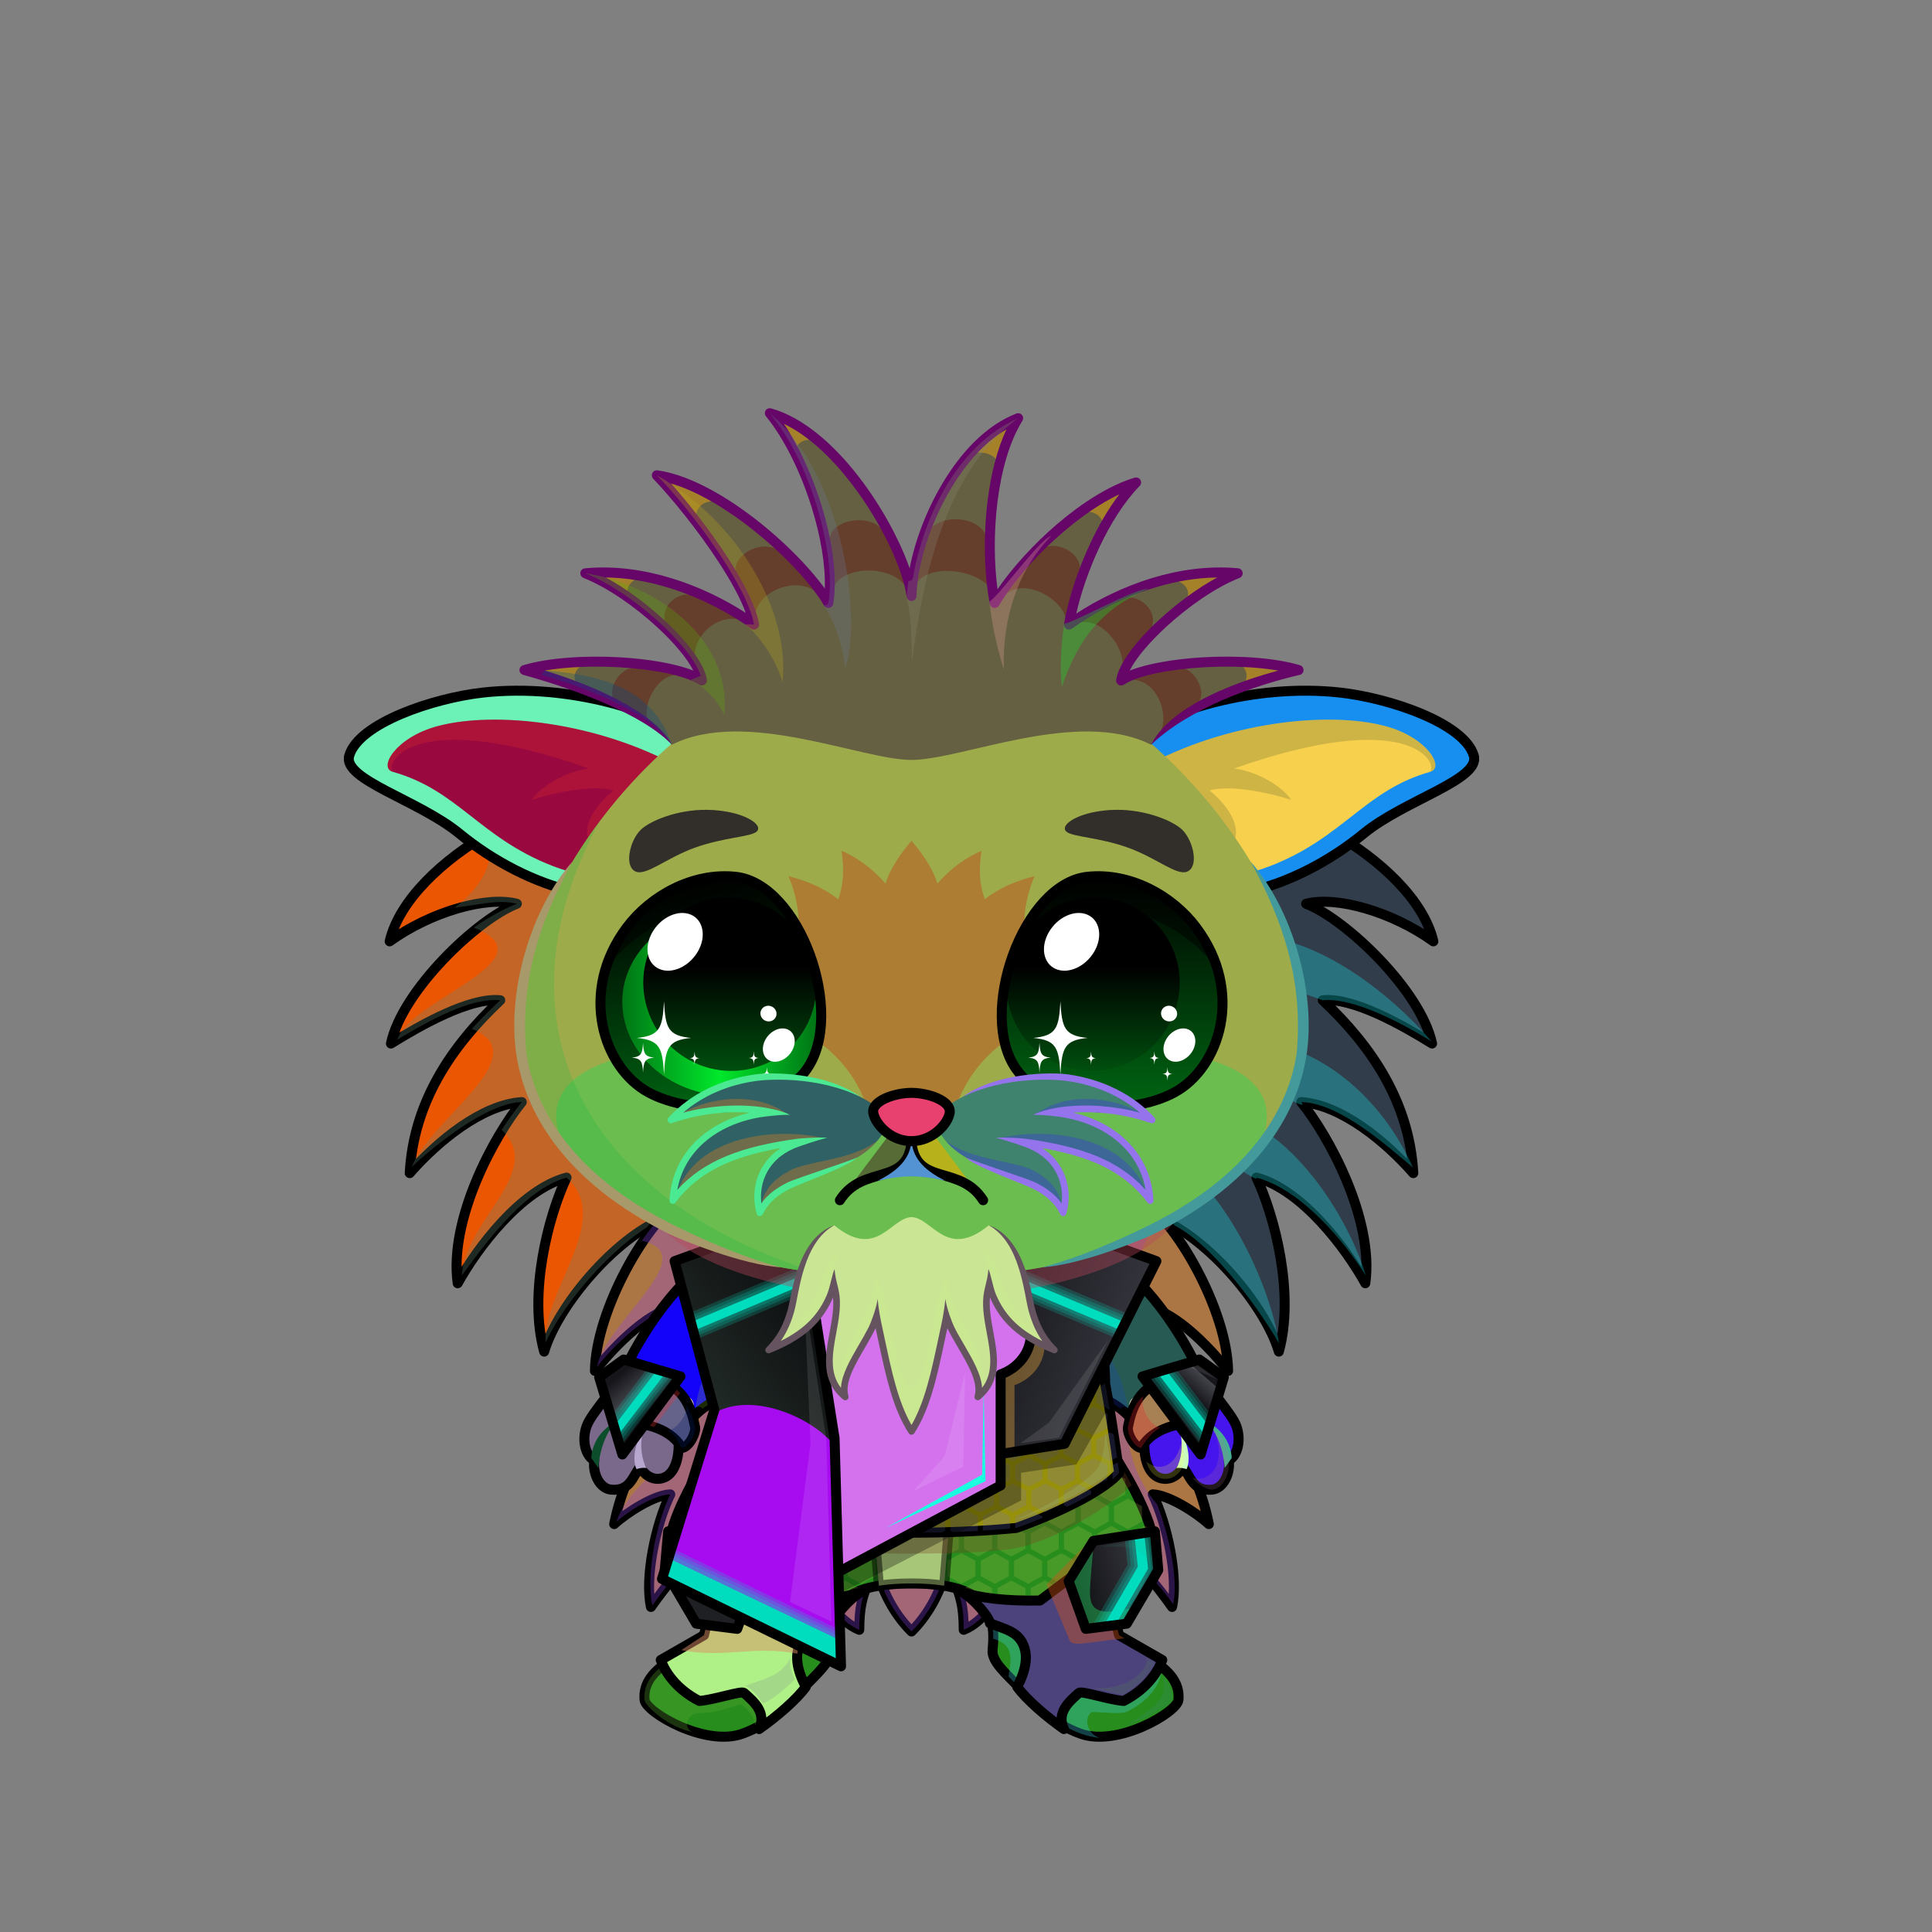 <svg xmlns="http://www.w3.org/2000/svg" xmlns:xlink="http://www.w3.org/1999/xlink" style="shape-rendering:geometricPrecision; text-rendering:geometricPrecision; image-rendering:optimizeQuality; fill-rule:evenodd; clip-rule:evenodd" version="1.1" viewBox="0 0 29000 29000" xml:space="preserve"><rect x="0" y="0" width="29000" height="29000" fill="#808080" stroke="none"/><defs><style type="text/css">.HairBack-Hedgehog2fil6 {fill:url(#HairBack-Hedgehog2id26)}
.HairBack-Hedgehog2fil7 {fill:#787268;fill-opacity:0.502}
.HairBack-Hedgehog2fil8 {fill:url(#HairBack-Hedgehog2id76)}
.HairBack-Hedgehog2fil2 {fill:black;fill-opacity:0.302}
.HairBack-Hedgehog2fil4 {fill:none}
.HairBack-Hedgehog2str0 {stroke:black;stroke-width:150;stroke-linecap:round;stroke-linejoin:round}
.Tail-Hedgehog2fil31 {fill:url(#Tail-Hedgehog2id34)}
.Tail-Hedgehog2fil7 {fill:#787268;fill-opacity:0.502}
.Tail-Hedgehog2fil2 {fill:black;fill-opacity:0.302}
.Tail-Hedgehog2fil4 {fill:none}
.Tail-Hedgehog2str0 {stroke:black;stroke-width:150;stroke-linecap:round;stroke-linejoin:round}
.RightHand-Hedgehog3fil56 {fill:url(#RightHand-Hedgehog3id68)}
.RightHand-Hedgehog3fil59 {fill:#787268;fill-opacity:0.702}
.RightHand-Hedgehog3fil11 {fill:black;fill-opacity:0.2}
.RightHand-Hedgehog3fil4 {fill:none}
.RightHand-Hedgehog3str0 {stroke:black;stroke-width:150;stroke-linecap:round;stroke-linejoin:round}
.RightPaw-Hedgehog3fil61 {fill:#605a51}
.RightPaw-Hedgehog3fil59 {fill:#787268;fill-opacity:0.702}
.RightPaw-Hedgehog3fil43 {fill:black}
.RightPaw-Hedgehog3fil11 {fill:black;fill-opacity:0.2}
.RightPaw-Hedgehog3fil4 {fill:none}
.RightPaw-Hedgehog3str0 {stroke:black;stroke-width:150;stroke-linecap:round;stroke-linejoin:round}
.LeftHand-Hedgehog3fil64 {fill:url(#LeftHand-Hedgehog3id78)}
.LeftHand-Hedgehog3fil59 {fill:#787268;fill-opacity:0.702}
.LeftHand-Hedgehog3fil11 {fill:black;fill-opacity:0.2}
.LeftHand-Hedgehog3fil4 {fill:none}
.LeftHand-Hedgehog3str0 {stroke:black;stroke-width:150;stroke-linecap:round;stroke-linejoin:round}
.LeftPaw-Hedgehog3fil72 {fill:#605a51}
.LeftPaw-Hedgehog3fil59 {fill:#787268;fill-opacity:0.702}
.LeftPaw-Hedgehog3fil11 {fill:black;fill-opacity:0.2}
.LeftPaw-Hedgehog3fil43 {fill:black}
.LeftPaw-Hedgehog3fil4 {fill:none}
.LeftPaw-Hedgehog3str0 {stroke:black;stroke-width:150;stroke-linecap:round;stroke-linejoin:round}
.Ears-Hedgehog8fil108 {fill:url(#Ears-Hedgehog8id165)}
.Ears-Hedgehog8fil11 {fill:black;fill-opacity:0.2}
.Ears-Hedgehog8fil110 {fill:url(#Ears-Hedgehog8id166)}
.Ears-Hedgehog8fil107 {fill:url(#Ears-Hedgehog8id168)}
.Ears-Hedgehog8str1 {stroke:black;stroke-width:150}
.Ears-Hedgehog8fil109 {fill:url(#Ears-Hedgehog8id169)}
.Head-Hedgehog7fil111 {fill:url(#Head-Hedgehog7id4)}
.Head-Hedgehog7fil118 {fill:#787268;fill-opacity:0.6}
.Head-Hedgehog7fil11 {fill:black;fill-opacity:0.2}
.Head-Hedgehog7fil10 {fill:black;fill-rule:nonzero}
.Head-Hedgehog7fil119 {fill:url(#Head-Hedgehog7id70)}
.Mouth-Hedgehog5fil43 {fill:black}
.Mouth-Hedgehog5fil4 {fill:none}
.Mouth-Hedgehog5str0 {stroke:black;stroke-width:150;stroke-linecap:round;stroke-linejoin:round}
.Eyes-Hedgehog3fil141 {fill:url(#Eyes-Hedgehog3id163)}
.Eyes-Hedgehog3fil142 {fill:url(#Eyes-Hedgehog3id45)}
.Eyes-Hedgehog3fil143 {fill:url(#Eyes-Hedgehog3id131)}
.Eyes-Hedgehog3fil124 {fill:#3e3a33}
.Eyes-Hedgehog3fil11 {fill:black;fill-opacity:0.2}
.Eyes-Hedgehog3fil128 {fill:black;fill-opacity:0.502}
.Eyes-Hedgehog3fil121 {fill:white}
.Eyes-Hedgehog3fil144 {fill:url(#Eyes-Hedgehog3id51)}
.Eyes-Hedgehog3fil145 {fill:url(#Eyes-Hedgehog3id104)}
.Eyes-Hedgehog3fil4 {fill:none}
.Eyes-Hedgehog3str1 {stroke:black;stroke-width:150}
.Moustache-Hedgehog7fil183 {fill:url(#Moustache-Hedgehog7id160)}
.Moustache-Hedgehog7fil2 {fill:black;fill-opacity:0.302}
.Moustache-Hedgehog7fil10 {fill:black;fill-rule:nonzero}
.Moustache-Hedgehog7fil184 {fill:url(#Moustache-Hedgehog7id36)}
.Moustache-Hedgehog7fil185 {fill:url(#Moustache-Hedgehog7id57)}
.Nose-Hedgehog0fil186 {fill:url(#Nose-Hedgehog0id133)}
.Nose-Hedgehog0str0 {stroke:black;stroke-width:150;stroke-linecap:round;stroke-linejoin:round}
.Hair-Hedgehog2fil189 {fill:url(#Hair-Hedgehog2id7)}
.Hair-Hedgehog2fil7 {fill:#787268;fill-opacity:0.502}
.Hair-Hedgehog2fil10 {fill:black;fill-rule:nonzero}
.Hair-Hedgehog2fil2 {fill:black;fill-opacity:0.302}
.NecklaceTron2Lower-Smallfil7 {fill:black;fill-opacity:0.302}
.NecklaceTron2Lower-Smallfil8 {fill:black;fill-opacity:0.2}
.NecklaceTron2Lower-Smallfil10 {fill:url(#NecklaceTron2Lower-Smallid3)}
.NecklaceTron2Lower-Smallfil11 {fill:black;fill-opacity:0.4}
.NecklaceTron2Lower-Smallfil3 {fill:#00DCBE;fill-opacity:0.2}
.NecklaceTron2Lower-Smallfil4 {fill:#00DCBE;fill-rule:nonzero}
.NecklaceTron2Lower-Smallfil13 {fill:url(#NecklaceTron2Lower-Smallid13)}
.NecklaceTron2Lower-Smallfil14 {fill:black;fill-opacity:0.502}
.NecklaceTron2Lower-Smallfil15 {fill:url(#NecklaceTron2Lower-Smallid14)}
.NecklaceTron2Lower-Smallfil17 {fill:white;fill-opacity:0.102}
.NecklaceTron2Lower-Smallfil6 {fill:url(#NecklaceTron2Lower-Smallid8)}
.NecklaceTron2Lower-Smallstr0 {stroke:black;stroke-width:150;stroke-linecap:round;stroke-linejoin:round}
.NecklaceTron2Lower-Smallfil9 {fill:none}
.NecklaceTron2Lower-Smallstr1 {stroke:black;stroke-width:150;stroke-linecap:round;stroke-linejoin:round;stroke-opacity:0.502}
.NecklaceTron2Lower-Smallfil12 {fill:none}
.NecklaceTron2Lower-Smallfil16 {fill:#1F2024}
.NecklaceTron2Upper-Smallfil8 {fill:black;fill-opacity:0.2}
.NecklaceTron2Upper-Smallfil7 {fill:black;fill-opacity:0.302}
.NecklaceTron2Upper-Smallfil19 {fill:url(#NecklaceTron2Upper-Smallid36)}
.NecklaceTron2Upper-Smallfil11 {fill:black;fill-opacity:0.4}
.NecklaceTron2Upper-Smallfil3 {fill:#00DCBE;fill-opacity:0.2}
.NecklaceTron2Upper-Smallfil4 {fill:#00DCBE;fill-rule:nonzero}
.NecklaceTron2Upper-Smallfil20 {fill:url(#NecklaceTron2Upper-Smallid37)}
.NecklaceTron2Upper-Smallfil21 {fill:url(#NecklaceTron2Upper-Smallid60)}
.NecklaceTron2Upper-Smallfil22 {fill:url(#NecklaceTron2Upper-Smallid22)}
.NecklaceTron2Upper-Smallfil23 {fill:url(#NecklaceTron2Upper-Smallid28)}
.NecklaceTron2Upper-Smallfil17 {fill:white;fill-opacity:0.102}
.NecklaceTron2Upper-Smallfil24 {fill:#19FFE0;fill-rule:nonzero}
.NecklaceTron2Upper-Smallfil25 {fill:white;fill-opacity:0.2}
.NecklaceTron2Upper-Smallfil18 {fill:url(#NecklaceTron2Upper-Smallid23)}
.NecklaceTron2Upper-Smallstr0 {stroke:black;stroke-width:150;stroke-linecap:round;stroke-linejoin:round}
.NecklaceTron2Upper-Smallfil12 {fill:none}
.BraceletTron2-Smallfil7 {fill:black;fill-opacity:0.302}
.BraceletTron2-Smallfil29 {fill:url(#BraceletTron2-Smallid58)}
.BraceletTron2-Smallfil3 {fill:#00DCBE;fill-opacity:0.2}
.BraceletTron2-Smallfil4 {fill:#00DCBE;fill-rule:nonzero}
.BraceletTron2-Smallfil31 {fill:url(#BraceletTron2-Smallid48)}
.BraceletTron2-Smallfil17 {fill:white;fill-opacity:0.102}
.BraceletTron2-Smallfil28 {fill:url(#BraceletTron2-Smallid34)}
.BraceletTron2-Smallstr0 {stroke:black;stroke-width:150;stroke-linecap:round;stroke-linejoin:round}
.BraceletTron2-Smallfil12 {fill:none}
.BraceletTron2-Smallfil30 {fill:url(#BraceletTron2-Smallid32)}
</style><linearGradient gradientUnits="userSpaceOnUse" id="HairBack-Hedgehog2id26" x1="21592" x2="15642" y1="16347.6" y2="16618">
   <stop offset="0" style="stop-opacity:1; stop-color:#68533e"/>
   <stop offset="0.502" style="stop-opacity:1; stop-color:#63615b"/>
   <stop offset="1" style="stop-opacity:1; stop-color:#3e3a33"/>
  </linearGradient><linearGradient gradientUnits="userSpaceOnUse" id="HairBack-Hedgehog2id76" x1="5771.84" x2="11721.8" xlink:href="#HairBack-Hedgehog2id26" y1="16347.6" y2="16618">
  </linearGradient><linearGradient gradientUnits="userSpaceOnUse" id="Tail-Hedgehog2id34" x1="13681.9" x2="13681.9" y1="18011.3" y2="24488.9">
   <stop offset="0" style="stop-opacity:1; stop-color:#3e3a33"/>
   <stop offset="0.271" style="stop-opacity:1; stop-color:#63615b"/>
   <stop offset="1" style="stop-opacity:1; stop-color:#68533e"/>
  </linearGradient><linearGradient gradientUnits="objectBoundingBox" id="RightHand-Hedgehog3id68" x1="30.208%" x2="69.792%" y1="5.019%" y2="94.98%">
   <stop offset="0" style="stop-opacity:1; stop-color:#3b362e"/>
   <stop offset="0.141" style="stop-opacity:1; stop-color:#3b362e"/>
   <stop offset="0.71" style="stop-opacity:1; stop-color:#605a51"/>
   <stop offset="1" style="stop-opacity:1; stop-color:#605a51"/>
  </linearGradient><linearGradient gradientUnits="objectBoundingBox" id="LeftHand-Hedgehog3id78" x1="69.792%" x2="30.208%" xlink:href="#LeftHand-Hedgehog3id68" y1="5.019%" y2="94.98%">
  </linearGradient><linearGradient gradientUnits="userSpaceOnUse" id="Ears-Hedgehog8id165" x1="6765.77" x2="9243.47" xlink:href="#Ears-Hedgehog8id24" y1="11170.9" y2="12823.3">
  </linearGradient><linearGradient gradientUnits="userSpaceOnUse" id="Ears-Hedgehog8id166" x1="20598.1" x2="18120.4" xlink:href="#Ears-Hedgehog8id24" y1="11170.9" y2="12823.3">
  </linearGradient><linearGradient gradientUnits="userSpaceOnUse" id="Ears-Hedgehog8id168" x1="6204.42" x2="9422.5" xlink:href="#Ears-Hedgehog8id19" y1="11108.6" y2="12705.4">
  </linearGradient><linearGradient gradientUnits="userSpaceOnUse" id="Ears-Hedgehog8id169" x1="21159.4" x2="17941.4" xlink:href="#Ears-Hedgehog8id19" y1="11108.6" y2="12705.4">
  </linearGradient><linearGradient gradientUnits="objectBoundingBox" id="Head-Hedgehog7id4" x1="50%" x2="50%" y1="100%" y2="0%">
   <stop offset="0" style="stop-opacity:1; stop-color:#3b362e"/>
   <stop offset="0.251" style="stop-opacity:1; stop-color:#605a51"/>
   <stop offset="0.761" style="stop-opacity:1; stop-color:#7a7a79"/>
   <stop offset="1" style="stop-opacity:1; stop-color:#7a7a79"/>
  </linearGradient><linearGradient gradientUnits="userSpaceOnUse" id="Head-Hedgehog7id70" x1="13681.9" x2="13681.9" xlink:href="#Head-Hedgehog7id50" y1="16772.7" y2="12620.2">
  </linearGradient><linearGradient gradientUnits="objectBoundingBox" id="Eyes-Hedgehog3id163" x1="62.182%" x2="37.818%" xlink:href="#Eyes-Hedgehog3id0" y1="96.619%" y2="3.381%">
  </linearGradient><linearGradient gradientUnits="objectBoundingBox" id="Eyes-Hedgehog3id45" x1="0%" x2="100%" xlink:href="#Eyes-Hedgehog3id43" y1="50%" y2="50%">
  </linearGradient><linearGradient gradientUnits="userSpaceOnUse" id="Eyes-Hedgehog3id131" x1="10954.5" x2="10954.5" xlink:href="#Eyes-Hedgehog3id75" y1="13473.2" y2="16074.8">
  </linearGradient><linearGradient gradientUnits="objectBoundingBox" id="Eyes-Hedgehog3id51" x1="50%" x2="50%" xlink:href="#Eyes-Hedgehog3id0" y1="100%" y2="0%">
  </linearGradient><linearGradient gradientUnits="userSpaceOnUse" id="Eyes-Hedgehog3id104" x1="16409.3" x2="16409.3" xlink:href="#Eyes-Hedgehog3id75" y1="13473.2" y2="16074.8">
  </linearGradient><linearGradient gradientUnits="userSpaceOnUse" id="Moustache-Hedgehog7id160" x1="10515.3" x2="12828.5" xlink:href="#Moustache-Hedgehog7id6" y1="16524.2" y2="17833.2">
  </linearGradient><linearGradient gradientUnits="userSpaceOnUse" id="Moustache-Hedgehog7id36" x1="16914.6" x2="14469.2" xlink:href="#Moustache-Hedgehog7id6" y1="16486.8" y2="17870.6">
  </linearGradient><linearGradient gradientUnits="userSpaceOnUse" id="Moustache-Hedgehog7id57" x1="13681.9" x2="13681.9" xlink:href="#Moustache-Hedgehog7id6" y1="21486.1" y2="18269">
  </linearGradient><linearGradient gradientUnits="userSpaceOnUse" id="Nose-Hedgehog0id133" x1="13681.9" x2="13681.9" y1="16404" y2="17128.6">
   <stop offset="0" style="stop-opacity:1; stop-color:#FFCCCC"/>
   <stop offset="1" style="stop-opacity:1; stop-color:#B37173"/>
  </linearGradient><linearGradient gradientUnits="userSpaceOnUse" id="Hair-Hedgehog2id7" x1="13681.9" x2="13681.9" y1="6201.88" y2="11406.7">
   <stop offset="0" style="stop-opacity:1; stop-color:#3e3a33"/>
   <stop offset="0.549" style="stop-opacity:1; stop-color:#63615b"/>
   <stop offset="1" style="stop-opacity:1; stop-color:#68533e"/>
  </linearGradient><linearGradient gradientUnits="userSpaceOnUse" id="NecklaceTron2Lower-Smallid3" x1="14853" x2="17026.6" xlink:href="#NecklaceTron2Lower-Smallid2" y1="25526.3" y2="23775">
  </linearGradient><linearGradient gradientUnits="userSpaceOnUse" id="NecklaceTron2Lower-Smallid13" x1="16041.6" x2="17385.1" xlink:href="#NecklaceTron2Lower-Smallid2" y1="23885.2" y2="23551.3">
  </linearGradient><linearGradient gradientUnits="userSpaceOnUse" id="NecklaceTron2Lower-Smallid14" x1="10806.5" x2="12041.6" xlink:href="#NecklaceTron2Lower-Smallid12" y1="23422.8" y2="25878.5">
  </linearGradient><linearGradient gradientUnits="userSpaceOnUse" id="NecklaceTron2Lower-Smallid8" x1="10022.5" x2="17341.4" xlink:href="#NecklaceTron2Lower-Smallid5" y1="24469.1" y2="23403">
  </linearGradient><linearGradient gradientUnits="userSpaceOnUse" id="NecklaceTron2Upper-Smallid36" x1="14052.4" x2="17342.1" xlink:href="#NecklaceTron2Upper-Smallid9" y1="19498.5" y2="20624.9">
  </linearGradient><linearGradient gradientUnits="userSpaceOnUse" id="NecklaceTron2Upper-Smallid37" x1="11437.5" x2="15615.7" xlink:href="#NecklaceTron2Upper-Smallid1" y1="20552.6" y2="21983.3">
  </linearGradient><linearGradient gradientUnits="userSpaceOnUse" id="NecklaceTron2Upper-Smallid60" x1="11920.4" x2="14966.5" xlink:href="#NecklaceTron2Upper-Smallid50" y1="21641.5" y2="22977.4">
  </linearGradient><linearGradient gradientUnits="userSpaceOnUse" id="NecklaceTron2Upper-Smallid22" x1="9465.75" x2="13114.8" xlink:href="#NecklaceTron2Upper-Smallid10" y1="23027" y2="20233.9">
  </linearGradient><linearGradient gradientUnits="userSpaceOnUse" id="NecklaceTron2Upper-Smallid28" x1="10453.6" x2="12227.1" xlink:href="#NecklaceTron2Upper-Smallid16" y1="24027.2" y2="21827.5">
  </linearGradient><linearGradient gradientUnits="userSpaceOnUse" id="NecklaceTron2Upper-Smallid23" x1="10707.9" x2="16776.3" xlink:href="#NecklaceTron2Upper-Smallid7" y1="21209" y2="20356.5">
  </linearGradient><linearGradient gradientUnits="userSpaceOnUse" id="BraceletTron2-Smallid58" x1="9971.83" x2="9235.83" xlink:href="#BraceletTron2-Smallid52" y1="21545" y2="20694">
  </linearGradient><linearGradient gradientUnits="userSpaceOnUse" id="BraceletTron2-Smallid48" x1="17392" x2="18128" y1="21545" y2="20694">
   <stop offset="0" style="stop-opacity:1; stop-color:#1F2024"/>
   <stop offset="0.639" style="stop-opacity:1; stop-color:#0E0E12"/>
   <stop offset="0.988" style="stop-opacity:1; stop-color:#42424A"/>
   <stop offset="1" style="stop-opacity:1; stop-color:#15151A"/>
  </linearGradient><linearGradient gradientUnits="userSpaceOnUse" id="BraceletTron2-Smallid34" x1="9660.41" x2="10328.8" xlink:href="#BraceletTron2-Smallid19" y1="20953.4" y2="21538.2">
  </linearGradient><linearGradient gradientUnits="userSpaceOnUse" id="BraceletTron2-Smallid32" x1="17024.7" x2="17713.9" xlink:href="#BraceletTron2-Smallid4" y1="21521.4" y2="20970.1">
  </linearGradient><linearGradient gradientUnits="objectBoundingBox" id="LeftHand-Hedgehog3id68" x1="30.208%" x2="69.792%" y1="5.019%" y2="94.98%">
   <stop offset="0" style="stop-opacity:1; stop-color:#3b362e"/>
   <stop offset="0.141" style="stop-opacity:1; stop-color:#3b362e"/>
   <stop offset="0.71" style="stop-opacity:1; stop-color:#605a51"/>
   <stop offset="1" style="stop-opacity:1; stop-color:#605a51"/>
  </linearGradient><linearGradient gradientUnits="userSpaceOnUse" id="Ears-Hedgehog8id24" x1="8144.15" x2="9871.83" y1="11080" y2="12905.1">
   <stop offset="0" style="stop-opacity:1; stop-color:#F2E6E6"/>
   <stop offset="1" style="stop-opacity:1; stop-color:#B58383"/>
  </linearGradient><linearGradient gradientUnits="userSpaceOnUse" id="Ears-Hedgehog8id19" x1="7036.34" x2="11425" y1="22075" y2="13053.8">
   <stop offset="0" style="stop-opacity:1; stop-color:#3e3a33"/>
   <stop offset="1" style="stop-opacity:1; stop-color:#3b362e"/>
  </linearGradient><linearGradient gradientUnits="userSpaceOnUse" id="Head-Hedgehog7id50" x1="13681.9" x2="13681.9" y1="18718" y2="12620.2">
   <stop offset="0" style="stop-opacity:1; stop-color:#3e3a33"/>
   <stop offset="1" style="stop-opacity:1; stop-color:#63615b"/>
  </linearGradient><linearGradient gradientUnits="userSpaceOnUse" id="Eyes-Hedgehog3id0" x1="10654.3" x2="10654.3" y1="16581.4" y2="13705.6">
   <stop offset="0" style="stop-opacity:1; stop-color:#006913"/>
   <stop offset="1" style="stop-opacity:1; stop-color:black"/>
  </linearGradient><linearGradient gradientUnits="userSpaceOnUse" id="Eyes-Hedgehog3id43" x1="9336.13" x2="12327.3" y1="15064.6" y2="15064.6">
   <stop offset="0" style="stop-opacity:1; stop-color:#006913"/>
   <stop offset="0.502" style="stop-opacity:1; stop-color:#00e82b"/>
   <stop offset="1" style="stop-opacity:1; stop-color:#006913"/>
  </linearGradient><linearGradient gradientUnits="userSpaceOnUse" id="Eyes-Hedgehog3id75" x1="16987" x2="16987" y1="13705.8" y2="15976.6">
   <stop offset="0" style="stop-opacity:1; stop-color:black"/>
   <stop offset="0.4" style="stop-opacity:1; stop-color:black"/>
   <stop offset="1" style="stop-opacity:1; stop-color:#004f0e"/>
  </linearGradient><linearGradient gradientUnits="userSpaceOnUse" id="Moustache-Hedgehog7id6" x1="13681.9" x2="13681.9" y1="6728.09" y2="11806.7">
   <stop offset="0" style="stop-opacity:1; stop-color:#4f3b28"/>
   <stop offset="1" style="stop-opacity:1; stop-color:#68533e"/>
  </linearGradient><linearGradient gradientUnits="userSpaceOnUse" id="NecklaceTron2Lower-Smallid2" x1="14853" x2="17026.6" y1="25258.3" y2="23408.5">
   <stop offset="0" style="stop-opacity:1; stop-color:#0C0D0F"/>
   <stop offset="0.78" style="stop-opacity:1; stop-color:#32323A"/>
   <stop offset="1" style="stop-opacity:1; stop-color:#0D1010"/>
  </linearGradient><linearGradient gradientUnits="userSpaceOnUse" id="NecklaceTron2Lower-Smallid12" x1="10806.5" x2="12041.6" y1="23036.6" y2="25630.2">
   <stop offset="0" style="stop-opacity:1; stop-color:#0B0C0D"/>
   <stop offset="0.471" style="stop-opacity:1; stop-color:#0F0F12"/>
   <stop offset="1" style="stop-opacity:1; stop-color:#2C2C33"/>
  </linearGradient><linearGradient gradientUnits="userSpaceOnUse" id="NecklaceTron2Lower-Smallid5" x1="10022.5" x2="17341.4" y1="24141.6" y2="23015.6">
   <stop offset="0" style="stop-opacity:1; stop-color:#474954"/>
   <stop offset="0.122" style="stop-opacity:1; stop-color:#28292E"/>
   <stop offset="0.478" style="stop-opacity:1; stop-color:#3B3C42"/>
   <stop offset="0.761" style="stop-opacity:1; stop-color:#696E7D"/>
   <stop offset="1" style="stop-opacity:1; stop-color:#2B2C30"/>
  </linearGradient><linearGradient gradientUnits="userSpaceOnUse" id="NecklaceTron2Upper-Smallid9" x1="14001" x2="17383.7" y1="18626.7" y2="19895.1">
   <stop offset="0" style="stop-opacity:1; stop-color:#0C0D0F"/>
   <stop offset="1" style="stop-opacity:1; stop-color:#3B3B45"/>
  </linearGradient><linearGradient gradientUnits="userSpaceOnUse" id="NecklaceTron2Upper-Smallid1" x1="11312.3" x2="15608.4" y1="19813.7" y2="21424.8">
   <stop offset="0" style="stop-opacity:1; stop-color:#0C0D0F"/>
   <stop offset="0.29" style="stop-opacity:1; stop-color:#101213"/>
   <stop offset="1" style="stop-opacity:1; stop-color:#3B3B45"/>
  </linearGradient><linearGradient gradientUnits="userSpaceOnUse" id="NecklaceTron2Upper-Smallid50" x1="11808.8" x2="14940.9" y1="21039.9" y2="22544.2">
   <stop offset="0" style="stop-opacity:1; stop-color:#0C0D0F"/>
   <stop offset="1" style="stop-opacity:1; stop-color:#4B4B57"/>
  </linearGradient><linearGradient gradientUnits="userSpaceOnUse" id="NecklaceTron2Upper-Smallid10" x1="9284.82" x2="13037" y1="22600" y2="19454.8">
   <stop offset="0" style="stop-opacity:1; stop-color:#34453D"/>
   <stop offset="1" style="stop-opacity:1; stop-color:#0B0B0D"/>
  </linearGradient><linearGradient gradientUnits="userSpaceOnUse" id="NecklaceTron2Upper-Smallid16" x1="10300.6" x2="12124.2" y1="23726.3" y2="21249.3">
   <stop offset="0" style="stop-opacity:1; stop-color:#566960"/>
   <stop offset="1" style="stop-opacity:1; stop-color:#0B0B0D"/>
  </linearGradient><linearGradient gradientUnits="userSpaceOnUse" id="NecklaceTron2Upper-Smallid7" x1="10562" x2="16801.8" y1="20552.8" y2="19592.8">
   <stop offset="0" style="stop-opacity:1; stop-color:#4B4D59"/>
   <stop offset="0.341" style="stop-opacity:1; stop-color:#3B3C42"/>
   <stop offset="0.722" style="stop-opacity:1; stop-color:#696E7D"/>
   <stop offset="1" style="stop-opacity:1; stop-color:#2B2C30"/>
  </linearGradient><linearGradient gradientUnits="userSpaceOnUse" id="BraceletTron2-Smallid52" x1="9463.9" x2="8350.58" y1="21196.9" y2="19909.5">
   <stop offset="0" style="stop-opacity:1; stop-color:#1F2024"/>
   <stop offset="0.38" style="stop-opacity:1; stop-color:#0E0E12"/>
   <stop offset="0.659" style="stop-opacity:1; stop-color:#42424A"/>
   <stop offset="1" style="stop-opacity:1; stop-color:#15151A"/>
  </linearGradient><linearGradient gradientUnits="userSpaceOnUse" id="BraceletTron2-Smallid19" x1="9311.31" x2="10089" y1="20119" y2="20799.5">
   <stop offset="0" style="stop-opacity:1; stop-color:#4B4D59"/>
   <stop offset="0.259" style="stop-opacity:1; stop-color:#3B3C42"/>
   <stop offset="0.569" style="stop-opacity:1; stop-color:#696E7D"/>
   <stop offset="1" style="stop-opacity:1; stop-color:#2B2C30"/>
  </linearGradient><linearGradient gradientUnits="userSpaceOnUse" id="BraceletTron2-Smallid4" x1="17262.8" x2="18064.7" y1="20780" y2="20138.5">
   <stop offset="0" style="stop-opacity:1; stop-color:#4B4D59"/>
   <stop offset="0.129" style="stop-opacity:1; stop-color:#3B3C42"/>
   <stop offset="0.502" style="stop-opacity:1; stop-color:#696E7D"/>
   <stop offset="1" style="stop-opacity:1; stop-color:#2B2C30"/>
  </linearGradient></defs><g id="HairBack-Hedgehog2">
 <animateTransform additive="sum" attributeName="transform" dur="10" repeatCount="indefinite" type="translate" values="0;0 200;0;0 200;0;0 200;0;0 200;0"/>
  <path class="HairBack-Hedgehog2fil6" d="M17820 11951c1108,-270 3409,948 3695,2179 -619,-445 -1455,-683 -1909,-564 597,230 1721,1305 1890,2098 -460,-285 -1189,-695 -1641,-650 745,702 1301,1538 1359,2595 -409,-469 -1083,-1028 -1682,-1066 408,499 1094,1754 962,2719 -291,-527 -948,-1403 -1634,-1586 274,581 576,1743 336,2612 -200,-677 -1043,-1687 -1790,-1997 82,563 213,1953 -48,2762 -430,-907 -1085,-2379 -1639,-3150 2186,-867 3009,-2237 2101,-5952z" style="fill:#865d6a"/>
  <path class="HairBack-Hedgehog2fil7" d="M20575 12876c190,149 362,308 506,475 -132,39 -265,219 -164,410 1,10 2,20 2,30 -228,-102 -461,-176 -676,-217 -255,-140 26,-767 332,-698zm-62 1330c161,152 319,320 459,495 -215,126 -281,313 -210,555 -219,-103 -441,-188 -639,-225 -215,-250 79,-807 390,-825zm78 1650c128,185 239,377 332,580 -290,60 -391,257 -357,551 -1,4 -2,9 -3,13 -180,-136 -373,-255 -566,-338 0,0 0,0 0,0 -56,-515 156,-771 594,-806zm-515 1562c93,190 179,394 251,604 -238,5 -375,146 -418,411 -115,-131 -239,-257 -369,-368 68,-370 234,-602 536,-647zm-943 1043c67,265 119,554 140,845 -205,-95 -353,-24 -429,258 -5,1 -10,2 -16,3 -158,-231 -351,-462 -560,-667 2,-2 4,-4 6,-5 192,-409 461,-574 835,-411 8,-8 16,-15 24,-23z" style="fill:#d4400b"/>
  <path class="HairBack-Hedgehog2fil4 HairBack-Hedgehog2str0" d="M17820 11951c1108,-270 3409,948 3695,2179 -619,-445 -1455,-683 -1909,-564 597,230 1721,1305 1890,2098 -460,-285 -1189,-695 -1641,-650 745,702 1301,1538 1359,2595 -409,-469 -1083,-1028 -1682,-1066 408,499 1094,1754 962,2719 -291,-527 -948,-1403 -1634,-1586 274,581 576,1743 336,2612 -200,-677 -1043,-1687 -1790,-1997 82,563 213,1953 -48,2762 -430,-907 -1085,-2379 -1639,-3150 2186,-867 3009,-2237 2101,-5952z" style="fill:#313d4a"/>
  <path class="HairBack-Hedgehog2fil8" d="M9544 11951c-1108,-270 -3409,948 -3695,2179 619,-445 1455,-683 1909,-564 -597,230 -1722,1305 -1890,2098 460,-285 1189,-695 1641,-650 -745,702 -1301,1538 -1359,2595 409,-469 1082,-1028 1682,-1066 -408,499 -1095,1754 -962,2719 291,-527 948,-1403 1634,-1586 -274,581 -576,1743 -336,2612 200,-677 1043,-1687 1790,-1997 -82,563 -213,1953 48,2762 430,-907 1085,-2379 1638,-3150 -2186,-867 -3008,-2237 -2100,-5952z" style="fill:#969c57"/>
  <path class="HairBack-Hedgehog2fil7" d="M6789 12876c-190,149 -362,308 -507,475 132,39 266,219 164,410 0,10 -1,20 -1,30 228,-102 461,-176 676,-217 255,-140 -26,-767 -332,-698zm62 1330c-161,152 -319,320 -459,495 215,126 281,313 210,555 219,-103 441,-188 638,-225 216,-250 -79,-807 -389,-825zm-78 1650c-128,185 -240,377 -332,580 290,60 391,257 357,551 1,4 2,9 3,13 180,-136 373,-255 566,-338 0,0 0,0 0,0 56,-515 -156,-771 -594,-806zm515 1562c-93,190 -180,394 -251,604 238,5 375,146 418,411 115,-131 239,-257 369,-368 -68,-370 -234,-602 -536,-647zm943 1043c-67,265 -119,554 -140,845 205,-95 353,-24 429,258 5,1 10,2 16,3 158,-231 351,-462 560,-667 -2,-2 -4,-4 -6,-5 -192,-409 -462,-574 -835,-411 -8,-8 -16,-15 -24,-23z" style="fill:#a56839"/>
  <path class="HairBack-Hedgehog2fil4 HairBack-Hedgehog2str0" d="M9544 11951c-1108,-270 -3409,948 -3695,2179 619,-445 1455,-683 1909,-564 -597,230 -1722,1305 -1890,2098 460,-285 1189,-695 1641,-650 -745,702 -1301,1538 -1359,2595 409,-469 1082,-1028 1682,-1066 -408,499 -1095,1754 -962,2719 291,-527 948,-1403 1634,-1586 -274,581 -576,1743 -336,2612 200,-677 1043,-1687 1790,-1997 -82,563 -213,1953 48,2762 430,-907 1085,-2379 1638,-3150 -2186,-867 -3008,-2237 -2100,-5952z" style="fill:#eb5603"/>
  <path class="HairBack-Hedgehog2fil2" d="M21489 15633c-460,-285 -1182,-664 -1634,-619 -196,-68 -391,-137 -586,-205 -22,291 -44,582 -66,874 859,224 1605,944 2006,1842 -349,-288 -1093,-974 -1677,-982 93,114 -191,-50 -257,-78 -154,135 -309,270 -463,405 866,482 1486,1589 1691,2279 -314,-497 -957,-1290 -1643,-1473 40,84 -364,-202 -413,-232 -218,26 -435,52 -653,78 662,526 1264,1751 1405,2642 -265,-458 -975,-1480 -1590,-1780 -273,-248 -546,-496 -819,-745 78,-150 156,-300 234,-450 651,-512 1038,-1193 1136,-2185 226,-434 517,-517 743,-952 904,61 1938,825 2586,1581z" style="fill:#1aeaf4"/>
  <path class="HairBack-Hedgehog2fil2" d="M9544 11951c-15,-4 -30,-7 -45,-10 -335,15 -669,31 -1003,47 -500,116 -1024,347 -1450,633 590,17 190,722 -224,1003 339,-35 660,-131 936,-58 -189,73 -417,197 -646,357 1193,476 -970,1082 -1148,1683 457,-276 1098,-636 1545,-592 -157,148 -300,290 -428,429 994,397 -619,1354 -901,2072 387,-359 1155,-966 1652,-972 -98,120 -202,262 -302,417 662,624 -550,1350 -598,2186 297,-407 932,-1299 1572,-1470 713,638 -359,1684 -315,2478 311,-681 1158,-1603 1769,-1863 -82,563 -191,1942 60,2717 418,-828 1073,-2334 1626,-3105 -2186,-867 -3008,-2237 -2100,-5952z" style="fill:#648978"/>
 </g><g id="Tail-Hedgehog2">
 <animateTransform additive="sum" attributeName="transform" dur="10" repeatCount="indefinite" type="translate" values="0;0 200;0;0 200;0;0 200;0;0 200;0"/>
  <g id="_1891249957056">
   <path class="Tail-Hedgehog2fil31" d="M10243 18011c-510,276 -1301,1651 -1313,2567 410,-525 981,-1007 1303,-953 -321,180 -1068,1362 -1084,1879 287,-215 882,-539 1290,-522 -498,400 -1015,875 -1220,1895 189,-173 601,-437 842,-446 -218,450 -387,1240 -290,1690 188,-264 604,-831 979,-940 384,-112 1462,128 1523,454 62,326 324,707 625,829 1,-287 30,-617 271,-889 96,379 296,699 513,914 217,-215 416,-535 513,-914 241,272 270,602 271,889 301,-122 563,-503 625,-829 61,-326 1138,-566 1523,-454 375,109 790,676 979,940 97,-450 -72,-1240 -290,-1690 241,9 653,273 842,446 -206,-1020 -722,-1495 -1220,-1895 408,-17 1002,307 1290,522 -16,-517 -763,-1699 -1084,-1879 322,-54 893,428 1303,953 -12,-916 -803,-2291 -1313,-2567 -670,147 -2745,630 -3415,776l-24 -5 -24 5c-670,-146 -2745,-629 -3415,-776z" style="fill:#e1ac42"/>
   <path class="Tail-Hedgehog2fil7" d="M18000 19122c85,167 163,341 229,516 -209,120 -266,273 -248,444 -126,-119 -255,-222 -377,-300 -59,-316 102,-521 396,-660zm-369 1070c113,167 224,353 319,538 -168,60 -240,337 -190,492 1,1 1,3 2,5 -128,-66 -266,-126 -401,-170 -263,-233 29,-891 270,-865zm-26 1452c119,154 228,330 321,536 -182,-17 -335,203 -232,375 1,4 2,8 3,12 -142,-76 -285,-132 -394,-136 28,58 55,122 81,190 -29,-66 -58,-132 -88,-198 -143,-241 83,-766 309,-779zm-168 1125c64,195 117,412 149,625 -157,-95 -399,18 -413,198 -164,-177 -347,-336 -524,-400 -11,-273 526,-547 788,-423z" style="fill:#d4b21c"/>
   <path class="Tail-Hedgehog2fil7" d="M9364 19122c-85,167 -163,341 -229,516 209,120 266,273 248,444 126,-119 255,-222 377,-300 59,-316 -102,-521 -396,-660zm369 1070c-113,167 -224,353 -319,538 167,60 240,337 190,492 -1,1 -2,3 -2,5 128,-66 265,-126 401,-170 263,-233 -29,-891 -270,-865zm26 1452c-119,154 -228,330 -321,536 181,-17 334,203 232,375 -1,4 -2,8 -3,12 142,-76 285,-132 394,-136 -28,58 -56,122 -82,190 30,-66 59,-132 88,-198 144,-241 -82,-766 -308,-779zm168 1125c-64,195 -117,412 -149,625 157,-95 398,18 413,198 163,-177 347,-336 523,-400 12,-273 -525,-547 -787,-423z" style="fill:#8116d3"/>
   <path class="Tail-Hedgehog2fil4 Tail-Hedgehog2str0" d="M10243 18011c-510,276 -1301,1651 -1313,2567 410,-525 981,-1007 1303,-953 -321,180 -1068,1362 -1084,1879 287,-215 882,-539 1290,-522 -498,400 -1015,875 -1220,1895 189,-173 601,-437 842,-446 -218,450 -387,1240 -290,1690 188,-264 604,-831 979,-940 384,-112 1462,128 1523,454 62,326 324,707 625,829 1,-287 30,-617 271,-889 96,379 296,699 513,914 217,-215 416,-535 513,-914 241,272 270,602 271,889 301,-122 563,-503 625,-829 61,-326 1138,-566 1523,-454 375,109 790,676 979,940 97,-450 -72,-1240 -290,-1690 241,9 653,273 842,446 -206,-1020 -722,-1495 -1220,-1895 408,-17 1002,307 1290,522 -16,-517 -763,-1699 -1084,-1879 322,-54 893,428 1303,953 -12,-916 -803,-2291 -1313,-2567 -670,147 -2745,630 -3415,776l-24 -5 -24 5c-670,-146 -2745,-629 -3415,-776z" style="fill:#ac7644"/>
   <path class="Tail-Hedgehog2fil2" d="M10194 18040c-189,117 -385,325 -560,585 941,205 -567,1240 -671,1891 359,-464 968,-947 1263,-897 748,498 -959,1254 -992,1822 204,-156 895,-485 1143,-474 552,662 -806,977 -1127,1878 190,-172 570,-405 811,-414 -218,450 -366,1218 -269,1668 189,-263 583,-809 958,-918 384,-112 1462,128 1523,454 62,326 324,707 625,829 1,-287 30,-617 271,-889 96,379 296,699 513,914 217,-215 416,-535 513,-914 241,272 270,602 271,889 301,-122 563,-503 625,-829 61,-326 1138,-566 1523,-454 375,109 808,636 996,899 86,-400 -84,-1099 -241,-1499 -437,-505 -544,-1267 -391,-1587 -194,-563 -120,-1249 224,-1321 -243,-477 -133,-1056 271,-1375 -117,-125 -236,-224 -352,-287 -670,147 -2745,630 -3415,776 -8,-2 -16,-3 -24,-5 -8,2 -16,3 -24,5 -648,-142 -2611,-598 -3345,-760 -40,4 -79,9 -119,13z" style="fill:#9043ed"/>
  </g>
 </g><g id="RightHand-Hedgehog3">
 <animateTransform additive="sum" attributeName="transform" dur="10" repeatCount="indefinite" type="translate" values="0;0 200;0;0 200;0;0 200;0;0 200;0"/>
  <path class="RightHand-Hedgehog3fil56" d="M16378 18692c699,369 1263,1150 1599,1845 252,523 -745,991 -1014,732 -193,-186 -386,-294 -613,-339 -83,-786 -377,-1485 -807,-1998 351,-62 639,-144 835,-240z" style="fill:#040e8f"/>
  <path class="RightHand-Hedgehog3fil59" d="M17567 19903c144,186 316,439 410,634 252,523 -745,991 -1014,732 -107,-103 -502,-370 -614,-427 195,-61 402,-40 570,30 -32,-142 -105,-423 -248,-611 233,67 453,175 616,335 19,-143 -80,-455 -196,-624 210,62 417,227 524,348 12,-114 38,-234 -48,-417z" style="fill:#0aeb26"/>
  <path class="RightHand-Hedgehog3fil4 RightHand-Hedgehog3str0" d="M16378 18692c699,369 1263,1150 1599,1845 252,523 -745,991 -1014,732 -193,-186 -386,-294 -613,-339 -83,-786 -377,-1485 -807,-1998 351,-62 639,-144 835,-240z" style="fill:#275a53"/>
  <path class="RightHand-Hedgehog3fil11" d="M16936 21243c-185,-170 -370,-270 -586,-313 -47,-446 -162,-864 -332,-1237 615,434 879,1022 918,1550z" style="fill:#1d45e2"/>
 </g><g id="LeftHand-Hedgehog3">
 <animateTransform additive="sum" attributeName="transform" dur="10" repeatCount="indefinite" type="translate" values="0;0 200;0;0 200;0;0 200;0;0 200;0"/>
  <path class="LeftHand-Hedgehog3fil64" d="M10986 18692c-699,369 -1263,1150 -1599,1845 -252,523 745,991 1013,732 194,-186 387,-294 614,-339 83,-786 377,-1485 807,-1998 -351,-62 -639,-144 -835,-240z" style="fill:#ffffb4"/>
  <path class="LeftHand-Hedgehog3fil59" d="M9797 19903c-144,186 -316,439 -410,634 -252,523 745,991 1013,732 107,-103 503,-370 615,-427 -195,-61 -402,-40 -570,30 32,-142 105,-423 248,-611 -233,67 -453,175 -616,335 -19,-143 80,-455 196,-624 -211,62 -417,227 -524,348 -12,-114 -38,-234 48,-417z" style="fill:#1ff502"/>
  <path class="LeftHand-Hedgehog3fil4 LeftHand-Hedgehog3str0" d="M10986 18692c-699,369 -1263,1150 -1599,1845 -252,523 745,991 1013,732 194,-186 387,-294 614,-339 83,-786 377,-1485 807,-1998 -351,-62 -639,-144 -835,-240z" style="fill:#1403fa"/>
  <path class="LeftHand-Hedgehog3fil11" d="M10428 21243c184,-170 370,-270 586,-313 47,-446 162,-864 332,-1237 -615,434 -879,1022 -918,1550z" style="fill:#92d221"/>
 </g><g id="RightPaw-Hedgehog3">
 <animateTransform additive="sum" attributeName="transform" dur="10" repeatCount="indefinite" type="translate" values="0;0 200;0;0 200;0;0 200;0;0 200;0"/>
  <path class="RightPaw-Hedgehog3fil61" d="M17864 20421c184,453 629,783 699,998 77,240 -18,466 -126,513 38,206 -104,428 -245,428 -293,0 -324,-205 -437,-341 -104,194 -282,219 -407,135 -156,-104 -201,-398 -167,-539 -32,-115 -136,-329 -216,-410 -165,-601 1086,134 899,-784z" style="fill:#d5f5bc"/>
  <path class="RightPaw-Hedgehog3fil59" d="M17864 20421c184,453 629,783 699,998 77,240 -18,466 -126,513 38,206 -104,428 -245,428 -293,0 -324,-205 -437,-341 -104,194 -282,219 -407,135 -156,-104 -201,-398 -167,-539 -32,-115 -136,-329 -216,-410 -165,-601 1086,134 899,-784z" style="fill:#dbb6a3"/>
  <path class="RightPaw-Hedgehog3fil4 RightPaw-Hedgehog3str0" d="M17930 20445c178,390 563,759 633,974 77,240 -11,453 -119,500 27,201 -81,425 -252,441 -291,28 -324,-205 -437,-341 -99,188 -283,219 -407,135 -129,-86 -185,-306 -169,-538 -54,-150 -178,-313 -300,-425" style="fill:#4614ec"/>
  <path class="RightPaw-Hedgehog3fil43" d="M17658 22038c71,-116 109,-352 54,-541 122,143 164,426 98,556 -33,-15 -109,-28 -152,-15z" style="fill:#cbfcbf"/>
  <path class="RightPaw-Hedgehog3fil43" d="M18383 22035c-21,-280 -114,-523 -262,-696 185,99 351,283 368,545 -35,48 -71,103 -106,151z" style="fill:#45af91"/>
  <path class="RightPaw-Hedgehog3fil11" d="M17726 22066c-105,150 -264,165 -378,88 -68,-45 -114,-125 -143,-214 212,167 465,72 544,-351 10,106 19,211 29,317 -17,53 -35,106 -52,160z" style="fill:#fefc47"/>
  <path class="RightPaw-Hedgehog3fil11" d="M18473 21910c-12,10 -24,17 -36,22 38,206 -104,428 -245,428 -120,0 -240,-124 -296,-175 326,81 529,-299 303,-766 56,64 111,127 167,191 35,100 71,200 107,300z" style="fill:#ac7c91"/>
 </g><g id="LeftPaw-Hedgehog3">
 <animateTransform additive="sum" attributeName="transform" dur="10" repeatCount="indefinite" type="translate" values="0;0 200;0;0 200;0;0 200;0;0 200;0"/>
  <path class="LeftPaw-Hedgehog3fil72" d="M9500 20421c-184,453 -629,783 -699,998 -78,240 18,466 125,513 -37,206 105,428 246,428 293,0 324,-205 437,-341 104,194 282,219 407,135 156,-104 201,-398 167,-539 32,-115 136,-329 216,-410 165,-601 -1086,134 -899,-784z" style="fill:#f8ec5c"/>
  <path class="LeftPaw-Hedgehog3fil59" d="M9500 20421c-184,453 -629,783 -699,998 -78,240 18,466 125,513 -37,206 105,428 246,428 293,0 324,-205 437,-341 104,194 282,219 407,135 156,-104 201,-398 167,-539 32,-115 136,-329 216,-410 165,-601 -1086,134 -899,-784z" style="fill:#dcaeef"/>
  <path class="LeftPaw-Hedgehog3fil11" d="M9638 22066c105,150 264,165 378,88 67,-45 114,-125 143,-214 -212,167 -465,72 -544,-351 -10,106 -19,211 -29,317 17,53 34,106 52,160z" style="fill:#15cb89"/>
  <path class="LeftPaw-Hedgehog3fil11" d="M8891 21910c12,10 23,17 35,22 -37,206 105,428 246,428 120,0 240,-124 296,-175 -326,81 -529,-299 -304,-766 -55,64 -110,127 -166,191 -35,100 -71,200 -107,300z" style="fill:#316219"/>
  <path class="LeftPaw-Hedgehog3fil4 LeftPaw-Hedgehog3str0" d="M9434 20445c-179,390 -563,759 -633,974 -78,240 11,453 119,500 -27,201 81,425 252,441 291,28 324,-205 437,-341 99,188 282,219 407,135 128,-86 184,-306 169,-538 54,-150 178,-313 300,-425" style="fill:#7a698a"/>
  <path class="LeftPaw-Hedgehog3fil43" d="M8981 22035c21,-280 114,-523 262,-696 -185,99 -351,283 -368,545 35,48 71,103 106,151z" style="fill:#0c4d2c"/>
  <path class="LeftPaw-Hedgehog3fil43" d="M9706 22038c-71,-116 -109,-352 -54,-541 -122,143 -164,426 -98,556 33,-15 108,-28 152,-15z" style="fill:#b7a6ce"/>
 </g><g id="NecklaceTron2Lower-Small">
  <g id="_2812294539344">
   <path class="NecklaceTron2Lower-Smallfil6 NecklaceTron2Lower-Smallstr0" d="M13682 23768c1054,0 1283,361 1217,1001 -17,171 211,362 386,546 275,289 508,554 933,708 560,203 1454,-323 1471,-507 48,-530 -710,-707 -1039,-991 627,-698 1152,-993 49,-2722 -452,117 -864,285 -1316,402l-1701 399 -1701 -399c-452,-117 -864,-285 -1317,-402 -1103,1729 -577,2024 50,2722 -329,284 -1088,461 -1039,991 17,184 911,710 1471,507 425,-154 658,-419 933,-708 175,-184 403,-375 386,-546 -66,-640 163,-1001 1217,-1001z" style="fill:#278d1d"/>
   <path class="NecklaceTron2Lower-Smallfil7" d="M10248 24812c-305,170 -604,365 -573,704 8,92 371,422 721,481 -157,-63 -73,-286 97,-283 212,2 450,-72 619,-134 107,40 244,242 221,363 173,-87 312,-196 440,-316l-286 -598 -1239 -217z" style="fill:#5fa937"/>
   <path class="NecklaceTron2Lower-Smallfil7" d="M14855 24246c40,103 56,220 54,352 317,89 271,307 229,568 49,50 100,100 147,149 274,288 695,723 1224,772 -220,-69 -233,-337 -115,-389 163,0 435,42 540,-13 324,-171 500,-407 508,-662 -239,-195 -594,-327 -792,-498 116,-130 229,-245 328,-359l-1315 52 -808 28z" style="fill:#42d7ef"/>
   <path class="NecklaceTron2Lower-Smallfil8" d="M14472 23882c147,59 250,140 320,242l100 -55 0 -230c-70,-38 -140,-76 -210,-115 -70,39 -140,77 -210,115l0 43zm2865 -603c-7,-98 -27,-205 -62,-324l-93 -51c-70,38 -140,77 -210,115l0 230c70,38 140,76 210,115l155 -85zm-4765 845c70,-102 173,-183 320,-242l0 -43c-70,-38 -140,-76 -210,-115 -70,39 -140,77 -210,115l0 230 100 55zm-140 -810c-70,39 -140,77 -210,115l0 230c70,38 140,76 210,115 70,-39 140,-77 210,-115l0 -230c-70,-38 -140,-76 -210,-115zm500 0c-70,39 -140,77 -210,115l0 230c70,38 140,76 210,115 70,-39 140,-77 210,-115l0 -230c-70,-38 -140,-76 -210,-115zm500 0c-70,39 -140,77 -210,115l0 230c70,38 140,76 210,115 70,-39 140,-77 210,-115l0 -230c-70,-38 -140,-76 -210,-115zm500 0c-70,39 -140,77 -210,115l0 230c70,38 140,76 210,115 70,-39 140,-77 210,-115l0 -230c-70,-38 -140,-76 -210,-115zm500 0c-70,39 -140,77 -210,115l0 230c70,38 140,76 210,115 70,-39 140,-77 210,-115l0 -230c-70,-38 -140,-76 -210,-115zm500 0c-70,39 -140,77 -210,115l0 230c70,38 140,76 210,115 70,-39 140,-77 210,-115l0 -230c-70,-38 -140,-76 -210,-115zm500 -360c70,-39 140,-77 210,-115 0,-634 -779,-197 -210,115zm0 360c-70,39 -140,77 -210,115l0 230c70,38 140,76 210,115 70,-39 140,-77 210,-115l0 -230c-70,-38 -140,-76 -210,-115zm500 -820c-70,38 -140,77 -210,115l0 230c70,38 140,76 210,115 70,-39 140,-77 210,-115l0 -230c-70,-38 -140,-77 -210,-115zm0 820c-70,39 -140,77 -210,115l0 230c70,38 140,76 210,115 70,-39 140,-77 210,-115l0 -230c-70,-38 -140,-76 -210,-115zm500 -820c-70,38 -140,77 -210,115l0 230c70,38 140,76 210,115 70,-39 140,-77 210,-115l0 -230c-70,-38 -140,-77 -210,-115zm500 0c-70,38 -140,77 -210,115l0 230c70,38 140,76 210,115 70,-39 140,-77 210,-115l0 -230c-70,-38 -140,-77 -210,-115zm-3750 410c-70,38 -140,77 -210,115l0 230c70,38 140,76 210,115 70,-39 140,-77 210,-115l0 -230c-70,-38 -140,-77 -210,-115zm500 0c-70,38 -140,77 -210,115l0 230c70,38 140,76 210,115 70,-39 140,-77 210,-115l0 -230c-70,-38 -140,-77 -210,-115zm500 0c-70,38 -140,77 -210,115l0 230c70,38 140,76 210,115 70,-39 140,-77 210,-115l0 -230c-70,-38 -140,-77 -210,-115zm500 0c-70,38 -140,77 -210,115l0 230c70,38 140,76 210,115 70,-39 140,-77 210,-115l0 -230c-70,-38 -140,-77 -210,-115zm500 0c-70,38 -140,77 -210,115l0 230c70,38 140,76 210,115 70,-39 140,-77 210,-115l0 -230c-70,-38 -140,-77 -210,-115zm0 820c-70,39 -140,77 -210,115l0 230c247,135 172,135 420,0l0 -230c-8,-4 -17,-9 -25,-14 -62,-33 -123,-67 -185,-101zm500 -820c-70,38 -140,77 -210,115l0 230c70,38 140,76 210,115 70,-39 140,-77 210,-115l0 -230c-70,-38 -140,-77 -210,-115zm0 820c-70,39 -140,77 -210,115l0 230c247,135 172,135 420,0l0 -230c-70,-38 -140,-76 -210,-115zm500 -1640c-305,167 -305,293 0,460 70,-39 140,-77 210,-115l0 -230c-70,-38 -140,-77 -210,-115zm0 820c-70,38 -140,77 -210,115l0 230c70,38 140,76 210,115 70,-39 140,-77 210,-115l0 -230c-70,-38 -140,-77 -210,-115zm500 -820c-70,38 -140,77 -210,115l0 230c70,38 140,76 210,115 70,-39 140,-77 210,-115l0 -230c-70,-38 -140,-77 -210,-115zm0 820c-70,38 -140,77 -210,115l0 230c70,38 140,76 210,115 70,-39 140,-77 210,-115l0 -230c-70,-38 -140,-77 -210,-115z" style="fill:#cbce57"/>
   <path class="NecklaceTron2Lower-Smallfil9 NecklaceTron2Lower-Smallstr1" d="M13092 22584l100 1218c139,-22 301,-34 490,-34 189,0 351,12 490,34l100 -1218 -1180 0z" style="fill:#a8c678"/>
   <path class="NecklaceTron2Lower-Smallfil10" d="M16797 24545l-287 -1197 -898 676c-485,12 -923,-36 -1178,-130 198,113 417,386 425,472 239,93 423,125 507,337 63,159 37,360 -97,618 139,192 437,448 701,633 -114,-249 75,-410 225,-543 41,-36 441,102 672,121 353,-181 516,-442 579,-615l-649 -372z" style="fill:#9da616"/>
   <path class="NecklaceTron2Lower-Smallfil11" d="M15648 24024c-485,12 -959,-37 -1214,-130 198,113 417,386 425,472 239,93 423,125 507,337 63,159 37,360 -97,618 139,192 437,448 701,633 -107,-233 90,-448 235,-576 -316,-168 -542,-407 -560,-465 -61,-201 -74,-603 3,-889z" style="fill:#8e28de"/>
   <g>
    <path class="NecklaceTron2Lower-Smallfil3" d="M17190 25268c-220,-106 -674,-370 -793,-470 -86,-163 -105,-366 -81,-546l19 -141 446 53 -19 141c-7,53 -4,157 8,226 178,134 433,255 638,362 -23,155 -112,286 -218,375z" style="fill:#d81b79"/>
    <path class="NecklaceTron2Lower-Smallfil3" d="M17197 25218c-216,-105 -627,-337 -759,-449 -78,-148 -94,-349 -72,-511l13 -94 346 42 -12 93c-9,63 -4,184 11,258 173,134 470,281 669,385 -39,90 -68,164 -196,276z" style="fill:#f24efb"/>
    <path class="NecklaceTron2Lower-Smallfil3" d="M17234 25179c-159,-88 -620,-306 -756,-440 -69,-130 -82,-332 -62,-475l6 -47 247 30 -6 47c-10,72 -4,211 16,289 48,38 102,73 154,105 146,90 405,231 557,310 -4,9 -48,137 -156,181z" style="fill:#651455"/>
   </g>
   <path class="NecklaceTron2Lower-Smallfil4" d="M16613 24288c-10,78 -2,243 22,321 128,108 548,329 755,437 -79,74 -64,61 -106,102 -174,-98 -650,-340 -765,-438 -60,-113 -70,-316 -54,-440l148 18z" style="fill:#5740a4"/>
   <path class="NecklaceTron2Lower-Smallfil12 NecklaceTron2Lower-Smallstr0" d="M16797 24545l-287 -1197 -898 676c-485,12 -923,-36 -1178,-130 198,113 417,386 425,472 239,93 423,125 507,337 63,159 37,360 -97,618 139,192 437,448 701,633 -114,-249 75,-410 225,-543 41,-36 441,102 672,121 353,-181 516,-442 579,-615l-649 -372z" style="fill:#4c427c"/>
   <path class="NecklaceTron2Lower-Smallfil11" d="M16797 24545c-75,-312 -150,-624 -224,-936 -124,-10 -77,-483 -201,-493l-665 667c100,244 242,582 342,826 46,115 181,54 830,-17 -28,-16 -55,-31 -82,-47z" style="fill:#d8561a"/>
   <polygon class="NecklaceTron2Lower-Smallfil13" points="17335,22986 16413,23129 16041,23733 16298,24450 16913,24372 17386,23567 "/>
   <path class="NecklaceTron2Lower-Smallfil14" d="M16420 23128c-2,0 -5,0 -7,1 -124,201 -248,402 -372,604 85,239 171,478 257,717 205,-26 410,-52 615,-78 50,-84 99,-168 148,-252 -692,182 -720,-2 -694,-361 14,-207 35,-424 53,-631z" style="fill:#25ba59"/>
   <g>
    <polygon class="NecklaceTron2Lower-Smallfil3" points="16925,23487 16877,23047 17323,22988 17387,23576 16923,24377 16375,24438 "/>
    <polygon class="NecklaceTron2Lower-Smallfil3" points="16976,23497 16927,23040 17273,22995 17335,23566 16862,24384 16436,24431 "/>
    <polygon class="NecklaceTron2Lower-Smallfil3" points="17028,23507 16977,23034 17224,23001 17284,23556 16801,24391 16497,24424 "/>
   </g>
   <polygon class="NecklaceTron2Lower-Smallfil4" points="17175,23011 17027,23034 17079,23517 16558,24417 16742,24393 17233,23546 "/>
   <polygon class="NecklaceTron2Lower-Smallfil12 NecklaceTron2Lower-Smallstr0" points="17335,22986 16413,23129 16041,23733 16298,24450 16913,24372 17386,23567 "/>
   <path class="NecklaceTron2Lower-Smallfil15" d="M10567 24545l287 -1197 898 676c485,12 923,-36 1178,-130 -198,113 -417,386 -425,472 -239,93 -423,125 -507,337 -63,159 -37,360 97,618 -139,192 -437,448 -701,633 114,-249 -75,-410 -226,-543 -40,-36 -440,102 -671,121 -353,-181 -516,-442 -579,-615l649 -372z" style="fill:#ba12fe"/>
   <g>
    <path class="NecklaceTron2Lower-Smallfil3" d="M10174 25268c220,-106 674,-370 793,-470 86,-163 105,-366 80,-546l-18 -141 -446 53 19 141c7,53 4,157 -8,226 -178,134 -433,255 -638,362 23,155 112,286 218,375z" style="fill:#8d9481"/>
    <path class="NecklaceTron2Lower-Smallfil3" d="M10167 25218c216,-105 626,-337 759,-449 78,-148 94,-349 72,-511l-13 -94 -346 42 12 93c9,63 4,184 -11,258 -173,134 -470,281 -669,385 39,90 67,164 196,276z" style="fill:#a03c0f"/>
    <path class="NecklaceTron2Lower-Smallfil3" d="M10130 25179c159,-88 620,-306 756,-440 68,-130 81,-332 62,-475l-6 -47 -247 30 6 47c10,72 4,211 -16,289 -48,38 -102,73 -154,105 -146,90 -405,231 -557,310 4,9 48,137 156,181z" style="fill:#6f090b"/>
   </g>
   <path class="NecklaceTron2Lower-Smallfil4" d="M10750 24288c11,78 3,243 -21,321 -129,108 -548,329 -755,437 79,74 64,61 106,102 174,-98 650,-340 765,-438 60,-113 70,-316 54,-440l-149 18z" style="fill:#fcb79d"/>
   <path class="NecklaceTron2Lower-Smallfil12 NecklaceTron2Lower-Smallstr0" d="M10567 24545l287 -1197 898 676c485,12 923,-36 1178,-130 -198,113 -417,386 -425,472 -239,93 -423,125 -507,337 -63,159 -37,360 97,618 -139,192 -437,448 -701,633 114,-249 -75,-410 -226,-543 -40,-36 -440,102 -671,121 -353,-181 -516,-442 -579,-615l649 -372z" style="fill:#aff087"/>
   <path class="NecklaceTron2Lower-Smallfil14" d="M10567 24545c36,-151 72,-302 109,-454 508,-18 1015,-37 1523,-56 15,143 30,287 45,430 -111,50 -196,112 -246,238 -15,37 -25,77 -29,119 -670,-126 -1081,73 -1743,-53 114,-75 227,-149 341,-224z" style="fill:#de8f67"/>
   <polygon class="NecklaceTron2Lower-Smallfil16 NecklaceTron2Lower-Smallstr0" points="10029,22986 10951,23129 11323,23733 11066,24450 10451,24372 9978,23567 "/>
   <path class="NecklaceTron2Lower-Smallfil7" d="M16988 22291c-80,-149 -176,-311 -289,-488 -452,117 -864,285 -1316,402l-1701 399 -1592 -374 137 1067c0,0 2342,83 3048,-64 571,-118 1356,-601 1713,-942z" style="fill:#793f20"/>
   <path class="NecklaceTron2Lower-Smallfil17" d="M16503 23213c243,-34 487,-69 730,-103 18,141 36,282 55,423 -132,-288 -240,-324 -785,-320z" style="fill:#2ba070"/>
   <path class="NecklaceTron2Lower-Smallfil17" d="M11182 25309c237,-100 546,-137 679,-421 -8,95 13,213 71,316 -138,143 -324,301 -480,367 -75,-116 -203,-261 -270,-262z" style="fill:#4d079f"/>
   <path class="NecklaceTron2Lower-Smallfil17" d="M16425 25337c527,38 845,-300 776,-455 44,25 88,50 132,74 -96,199 -258,359 -478,483 -150,-28 -295,-60 -430,-102z" style="fill:#74e030"/>
   <path class="NecklaceTron2Lower-Smallfil17" d="M17456 25161c17,107 23,249 -15,305 -122,176 -333,319 -586,456 293,-97 685,-293 741,-409 42,-87 -75,-304 -140,-352z" style="fill:#5381e8"/>
  </g>
 </g><g id="NecklaceTron2Upper-Small">
 <animateTransform additive="sum" attributeName="transform" dur="10" repeatCount="indefinite" type="translate" values="0;0 200;0;0 200;0;0 200;0;0 200;0"/>
  <g id="_2812294522192">
   <path class="NecklaceTron2Upper-Smallfil18 NecklaceTron2Upper-Smallstr0" d="M13742 18559c-455,0 -1390,8 -1935,8 -623,20 -1017,318 -1302,498 705,1209 401,670 390,1705 -50,259 -150,890 -210,1336 185,232 832,578 1545,829 890,96 2071,94 3024,0 713,-251 1360,-597 1545,-829 -60,-446 -160,-1077 -210,-1336 -11,-1035 -315,-496 390,-1705 -284,-180 -679,-478 -1302,-498 -545,0 -1480,-8 -1935,-8z" style="fill:#97900a"/>
   <path class="NecklaceTron2Upper-Smallfil8" d="M13835 23006c103,-1 207,-2 309,-5l45 -24 0 -215c-68,-36 -136,-72 -204,-108 -68,36 -136,72 -204,108l0 215 54 29zm468 -10c124,-4 247,-9 368,-16l5 -3 0 -215c-68,-36 -136,-72 -205,-108 -68,36 -136,72 -204,108l0 215 36 19zm450 -21c140,-9 276,-19 409,-31l0 -182c-68,-36 -136,-72 -204,-108 -68,36 -136,72 -205,108l0 213zm487 -39l14 -1c135,-48 267,-98 394,-151l0 -22c-68,-36 -136,-72 -204,-108 -68,36 -136,72 -204,108l0 174zm608 -239c30,-13 59,-26 88,-40l-6 -3 -82 43zm170 -79c131,-63 253,-128 360,-191l0 -50c-68,-36 -137,-72 -205,-107 -68,35 -136,71 -204,107l0 216 49 25zm437 -238c10,-6 19,-12 28,-18l-28 15 0 3zm244 -173c41,-36 75,-69 100,-101 -6,-50 -14,-102 -21,-155l-79 42 0 214zm68 -332c-16,-113 -34,-230 -51,-345l-56 -30c-68,36 -137,72 -205,108l0 216c68,35 137,71 205,107l107 -56zm-65 -434l-3 -21 0 19 3 2zm-45 -280c-26,-161 -50,-299 -68,-391l0 -2 -134 71 0 215 202 107zm-1699 724c-68,36 -136,72 -205,108l0 215c69,36 137,72 205,108 68,-36 136,-72 204,-108l0 -215c-68,-36 -136,-72 -204,-108zm486 0c-68,36 -136,72 -204,108l0 215c68,36 136,72 204,108 68,-36 136,-72 204,-108l0 -215c-68,-36 -136,-72 -204,-108zm486 0c-68,36 -136,72 -204,108l0 215c68,36 136,72 204,108 68,-36 136,-72 205,-108l0 -215c-69,-36 -137,-72 -205,-108zm487 -769c-69,36 -137,71 -205,107l0 216c68,36 136,72 205,108 68,-36 136,-72 204,-108l0 -216c-68,-36 -136,-71 -204,-107zm0 769c-69,36 -137,72 -205,108l0 215c68,36 136,72 205,108 68,-36 136,-72 204,-108l0 -215c-68,-36 -136,-72 -204,-108zm-1702 385c-68,35 -137,71 -205,107l0 216c68,36 137,72 205,107 68,-35 136,-71 204,-107l0 -216c-68,-36 -136,-72 -204,-107zm486 -770c-68,36 -136,72 -204,108l0 216c68,35 136,71 204,107 68,-36 136,-72 204,-107l0 -216c-68,-36 -136,-72 -204,-108zm0 770c-68,35 -136,71 -204,107l0 216c68,36 136,72 204,107 68,-35 136,-71 204,-107l0 -216c-68,-36 -136,-72 -204,-107zm486 -770c-68,36 -136,72 -204,108l0 216c68,35 136,71 204,107 68,-36 136,-72 204,-107l0 -216c-68,-36 -136,-72 -204,-108zm0 770c-68,35 -136,71 -204,107l0 216c68,36 136,72 204,107 68,-35 136,-71 204,-107l0 -216c-68,-36 -136,-72 -204,-107zm486 -770c-68,36 -136,72 -204,108l0 216c68,35 136,71 204,107 68,-36 137,-72 205,-107l0 -216c-68,-36 -137,-72 -205,-108z" style="fill:#6f75d8"/>
   <polygon class="NecklaceTron2Upper-Smallfil7" points="12145,24156 15327,22522 15327,22107 16158,21981 16652,21114 16523,20077 11552,21936 "/>
   <polygon class="NecklaceTron2Upper-Smallfil19" points="15980,21672 17358,18930 15483,18249 14036,18261 14706,21875 "/>
   <path class="NecklaceTron2Upper-Smallfil11" d="M14034 18734l580 3132 614 -97 0 -977c265,-95 453,-331 453,-608 0,-276 -188,-512 -453,-608l0 -842 -1194 0z" style="fill:#e1a33f"/>
   <g>
    <polygon class="NecklaceTron2Upper-Smallfil3" points="14739,18800 16950,19730 16769,20094 14556,19162 "/>
    <polygon class="NecklaceTron2Upper-Smallfil3" points="14763,18859 16930,19771 16789,20053 14621,19141 "/>
    <polygon class="NecklaceTron2Upper-Smallfil3" points="14787,18918 16910,19811 16809,20013 14685,19119 "/>
   </g>
   <polygon class="NecklaceTron2Upper-Smallfil4" points="14811,18976 16894,19853 16833,19974 14750,19097 "/>
   <polygon class="NecklaceTron2Upper-Smallfil12 NecklaceTron2Upper-Smallstr0" points="15980,21672 17358,18930 15483,18249 14036,18261 14706,21875 "/>
   <path class="NecklaceTron2Upper-Smallfil20" d="M15020 22297l-3126 1668 -315 -5394 3441 0 0 843c266,95 454,332 454,608 0,277 -188,513 -454,608l0 1667z" style="fill:#2c2919"/>
   <path class="NecklaceTron2Upper-Smallfil21" d="M15020 22297l-2885 1539 -246 44 -22 -383 309 -2441c411,-595 2522,-348 2844,706l0 535z" style="fill:#c5f531"/>
   <polygon class="NecklaceTron2Upper-Smallfil11" points="12897,23429 12202,23800 11881,23753 11579,18571 12373,18571 12850,21617 "/>
   <g>
    <path class="NecklaceTron2Upper-Smallfil3" d="M14978 20589l0 1738 -2766 1441 -104 -441 2432 -1283 0 -1455c-92,-30 -177,-78 -247,-142 -123,-113 -192,-265 -192,-425 0,-160 69,-312 192,-425 70,-64 155,-112 247,-142l0 -907 438 0 0 907c92,30 176,78 246,142 124,113 193,265 193,425 0,160 -69,312 -193,425 -70,64 -154,112 -246,142z" style="fill:#7f0f6e"/>
    <path class="NecklaceTron2Upper-Smallfil3" d="M14929 20557l0 1796 -2673 1392 -93 -396 2426 -1279 0 -1513c-99,-26 -188,-75 -261,-141 -115,-105 -179,-246 -179,-394 0,-148 64,-289 179,-393 73,-67 162,-115 261,-141l0 -895 340 0 0 895c98,26 188,74 261,141 114,104 178,245 178,393 0,148 -64,289 -178,394 -73,66 -163,115 -261,141zm20 -708c-51,-47 -119,-72 -190,-72 -72,0 -140,25 -190,72 -51,46 -79,108 -79,173 0,66 28,128 79,174 50,46 118,72 190,72 71,0 139,-26 190,-72 51,-46 79,-108 79,-174 0,-65 -28,-127 -79,-173zm-190 -25c119,0 216,89 216,198 0,109 -97,198 -216,198 -120,0 -217,-89 -217,-198 0,-109 97,-198 217,-198z" style="fill:#4efb99"/>
    <path class="NecklaceTron2Upper-Smallfil3" d="M14880 20522l0 1856 -2580 1344 -82 -350 2419 -1277 0 -1573c-104,-21 -199,-69 -275,-138 -105,-96 -164,-226 -164,-362 0,-136 59,-266 164,-362 76,-69 171,-117 275,-138l0 -885 243 0 0 885c104,21 200,69 275,138 106,96 165,226 165,362 0,136 -59,266 -165,362 -75,69 -171,117 -275,138zm103 -705c-59,-54 -140,-85 -224,-85 -85,0 -165,31 -225,85 -60,55 -93,128 -93,205 0,77 33,151 93,205 60,55 140,85 225,85 84,0 165,-30 224,-85 60,-54 93,-128 93,-205 0,-77 -33,-150 -93,-205zm-224 52c92,0 168,69 168,153 0,85 -76,154 -168,154 -93,0 -168,-69 -168,-154 0,-84 75,-153 168,-153z" style="fill:#597099"/>
   </g>
   <path class="NecklaceTron2Upper-Smallfil4" d="M14832 20485l0 1559 0 347 0 9 -17 0 -2471 1297 -71 -303 2413 -1273 0 -1636c-112,-14 -213,-62 -289,-132 -93,-85 -150,-202 -150,-331 0,-129 57,-246 150,-330 76,-70 177,-118 289,-133l0 -878 146 0 0 878c112,15 212,63 289,133 93,84 150,201 150,330 0,129 -57,246 -150,331 -77,70 -177,118 -289,132zm-73 -572c66,0 119,49 119,109 0,60 -53,109 -119,109 -66,0 -120,-49 -120,-109 0,-60 54,-109 120,-109zm259 -127c-67,-61 -158,-98 -259,-98 -101,0 -193,37 -259,98 -66,60 -107,144 -107,236 0,93 41,176 107,237 66,60 158,98 259,98 101,0 192,-38 259,-98 66,-61 107,-144 107,-237 0,-92 -41,-176 -107,-236z" style="fill:#2d32ce"/>
   <g>
    <polygon class="NecklaceTron2Upper-Smallfil3" points="12507,18981 12507,18548 12944,18548 12944,19239 11936,19661 11753,19298 "/>
    <polygon class="NecklaceTron2Upper-Smallfil3" points="12555,19010 12555,18593 12896,18593 12896,19211 11960,19602 11817,19320 "/>
    <polygon class="NecklaceTron2Upper-Smallfil3" points="12604,19038 12604,18637 12847,18637 12847,19182 11984,19543 11882,19342 "/>
   </g>
   <polygon class="NecklaceTron2Upper-Smallfil4" points="12652,18681 12652,19066 11947,19364 12008,19484 12798,19154 12798,18681 "/>
   <path class="NecklaceTron2Upper-Smallfil12 NecklaceTron2Upper-Smallstr0" d="M15020 22297l-3126 1668 -315 -5394 3441 0 0 843c266,95 454,332 454,608 0,277 -188,513 -454,608l0 1667z" style="fill:#d472ee"/>
   <polygon class="NecklaceTron2Upper-Smallfil22" points="12624,25012 9957,23689 10722,21165 10126,18930 12001,18249 12527,21587 "/>
   <path class="NecklaceTron2Upper-Smallfil23" d="M12674 24766l-2667 -1323 715 -2232c613,-353 1569,129 1819,516l133 3039z" style="fill:#a60cef"/>
   <g>
    <polygon class="NecklaceTron2Upper-Smallfil3" points="12180,19377 10431,20113 10327,19717 12103,18970 "/>
    <polygon class="NecklaceTron2Upper-Smallfil3" points="12172,19331 10419,20069 10339,19761 12111,19015 "/>
    <polygon class="NecklaceTron2Upper-Smallfil3" points="12163,19286 10408,20025 10350,19805 12120,19060 "/>
   </g>
   <polygon class="NecklaceTron2Upper-Smallfil4" points="12184,19229 10413,19974 10352,19853 12123,19108 "/>
   <g>
    <polygon class="NecklaceTron2Upper-Smallfil3" points="10091,23238 12602,24467 12602,24985 9973,23697 "/>
    <polygon class="NecklaceTron2Upper-Smallfil3" points="10102,23295 12602,24517 12602,24985 9995,23710 "/>
    <polygon class="NecklaceTron2Upper-Smallfil3" points="10097,23347 12602,24567 12602,24985 10001,23717 "/>
   </g>
   <polygon class="NecklaceTron2Upper-Smallfil4" points="12614,24623 10026,23386 9945,23685 12624,24970 "/>
   <polygon class="NecklaceTron2Upper-Smallfil12 NecklaceTron2Upper-Smallstr0" points="12624,25012 9937,23701 10722,21165 10126,18930 12001,18249 12527,21587 "/>
   <path class="NecklaceTron2Upper-Smallfil11" d="M13742 16376c2218,0 4016,698 4016,1558 0,861 -1798,1559 -4016,1559 -2218,0 -4015,-698 -4015,-1559 0,-860 1797,-1558 4015,-1558z" style="fill:#b6465c"/>
   <polygon class="NecklaceTron2Upper-Smallfil17" points="13713,22379 14180,21857 14485,20609 14460,22015 "/>
   <polygon class="NecklaceTron2Upper-Smallfil17" points="15316,21665 15745,21353 16636,20115 15894,21580 "/>
   <polygon class="NecklaceTron2Upper-Smallfil17" points="12071,19451 12404,21599 12478,24341 11858,24046 12166,21667 "/>
   <polygon class="NecklaceTron2Upper-Smallfil24" points="13292,22936 14743,22135 14765,20836 14793,22233 "/>
   <path class="NecklaceTron2Upper-Smallfil25" d="M15229 22822c435,-194 981,-482 1240,-774 106,-162 113,-392 124,-578 22,209 74,413 95,621 -511,376 -1039,599 -1459,731z" style="fill:#aed08b"/>
  </g>
 </g><g id="Ears-Hedgehog8">
 <animateTransform additive="sum" attributeName="transform" dur="10" repeatCount="indefinite" type="translate" values="0;0 200;0;0 200;0;0 200;0;0 200;0"/>
  <path class="Ears-Hedgehog8fil107 Ears-Hedgehog8str1" d="M10169 13076c-762,746 -2261,267 -3274,-564 -614,-504 -1758,-809 -1653,-1169 141,-486 1259,-865 2012,-948 1297,-142 2657,292 3138,707 -585,599 -211,1080 -223,1974z" style="fill:#6cf1b6"/>
  <path class="Ears-Hedgehog8fil108" d="M9926 13150c-304,43 -948,112 -1622,-148 -1108,-427 -1424,-1140 -2409,-1417 -220,-62 44,-516 671,-685 859,-231 2400,-64 3625,614 -417,487 -253,1070 -265,1636z" style="fill:#9a0840"/>
  <path class="Ears-Hedgehog8fil11" d="M5895 11585c-220,-62 44,-516 671,-685 859,-231 2400,-64 3625,614 -64,74 -206,473 -245,551 -298,-68 -916,187 -1122,519 -71,-236 155,-536 384,-719 -310,-89 -871,29 -1225,140 144,-214 539,-436 858,-469 -2578,-910 -3064,-121 -2946,49z" style="fill:#fa3e1e"/>
  <path class="Ears-Hedgehog8fil109 Ears-Hedgehog8str1" d="M17195 13076c762,746 2261,267 3274,-564 614,-504 1757,-809 1653,-1169 -142,-486 -1259,-865 -2012,-948 -1297,-142 -2658,292 -3138,707 585,599 211,1080 223,1974z" style="fill:#168ff1"/>
  <path class="Ears-Hedgehog8fil110" d="M17437 13150c305,43 948,112 1623,-148 1108,-427 1423,-1140 2409,-1417 220,-62 -44,-516 -671,-685 -859,-231 -2400,-64 -3625,614 417,487 253,1070 264,1636z" style="fill:#f7d04e"/>
  <path class="Ears-Hedgehog8fil11" d="M21469 11585c220,-62 -44,-516 -671,-685 -859,-231 -2400,-64 -3625,614 63,74 206,473 245,551 297,-68 916,187 1122,519 71,-236 -155,-536 -384,-719 310,-89 871,29 1225,140 -144,-214 -539,-436 -858,-469 2577,-910 3064,-121 2946,49z" style="fill:#294423"/>
 </g><g id="BraceletTron2-Small">
  <animateTransform additive="sum" attributeName="transform" dur="10" repeatCount="indefinite" type="translate" values="0;0 200;0;0 200;0;0 200;0;0 200;0"/>
  <g id="_2812294515024">
   <g>
    <path class="BraceletTron2-Smallfil28 BraceletTron2-Smallstr0" d="M9555 21363c239,29 536,122 680,372 111,-14 218,-229 197,-319 -55,-289 -162,-531 -437,-659 -124,173 -317,433 -440,606z" style="fill:#66638a"/>
    <path class="BraceletTron2-Smallfil7" d="M9555 21363c83,10 174,28 262,58l393 -509c-57,-62 -128,-114 -215,-155 -124,173 -317,433 -440,606z" style="fill:#e73632"/>
    <path class="BraceletTron2-Smallfil7" d="M10024 21472c102,56 149,155 211,263 111,-14 218,-229 197,-319 -23,-122 -84,-243 -134,-343 47,168 -173,399 -274,399z" style="fill:#032068"/>
    <polygon class="BraceletTron2-Smallfil29" points="10214,20660 9361,20407 8994,20673 9342,21832 "/>
    <g>
     <polygon class="BraceletTron2-Smallfil3" points="9172,21255 9736,20515 10129,20637 9312,21707 "/>
     <polygon class="BraceletTron2-Smallfil3" points="9187,21305 9780,20529 10086,20624 9297,21657 "/>
     <polygon class="BraceletTron2-Smallfil3" points="9203,21355 9824,20542 9930,20575 10033,20622 9294,21590 9253,21516 "/>
    </g>
    <polygon class="BraceletTron2-Smallfil4" points="9232,21389 9846,20584 9966,20639 9300,21512 "/>
    <polygon class="BraceletTron2-Smallfil12 BraceletTron2-Smallstr0" points="10214,20660 9361,20407 8994,20673 9342,21832 "/>
   </g>
   <g>
    <path class="BraceletTron2-Smallfil30 BraceletTron2-Smallstr0" d="M17809 21363c-239,29 -537,122 -680,372 -111,-14 -218,-229 -197,-319 54,-289 162,-531 437,-659 124,173 317,433 440,606z" style="fill:#a78153"/>
    <path class="BraceletTron2-Smallfil7" d="M17418 21429c-113,57 -222,189 -289,306 -111,-14 -218,-229 -197,-319 25,-134 103,-374 233,-459 -58,161 91,447 253,472z" style="fill:#ec262b"/>
    <polygon class="BraceletTron2-Smallfil31" points="17150,20660 18003,20407 18370,20673 18022,21832 "/>
    <g>
     <polygon class="BraceletTron2-Smallfil3" points="18048,21702 17229,20630 17637,20527 18194,21257 "/>
     <polygon class="BraceletTron2-Smallfil3" points="18064,21653 17275,20619 17591,20539 18178,21307 "/>
     <polygon class="BraceletTron2-Smallfil3" points="18113,21503 18078,21600 17329,20619 17445,20576 17546,20550 18161,21356 "/>
    </g>
    <polygon class="BraceletTron2-Smallfil4" points="18117,21368 17524,20592 17398,20639 18064,21512 "/>
    <polygon class="BraceletTron2-Smallfil12 BraceletTron2-Smallstr0" points="17150,20660 18003,20407 18370,20673 18022,21832 "/>
    <polygon class="BraceletTron2-Smallfil17" points="17873,20527 17978,20497 18269,20705 "/>
   </g>
  </g>
 </g><g id="Head-Hedgehog7">
 <animateTransform additive="sum" attributeName="transform" dur="10" repeatCount="indefinite" type="translate" values="0;0 200;0;0 200;0;0 200;0;0 200;0"/>
  <path class="Head-Hedgehog7fil111" d="M13682 9615c-2469,0 -5181,2446 -5797,4997 -451,1869 744,3404 3083,4213 955,331 1878,320 2714,320 835,0 1759,11 2714,-320 2339,-809 3534,-2344 3083,-4213 -616,-2551 -3328,-4997 -5797,-4997z" style="fill:#9eab4b"/>
  <path class="Head-Hedgehog7fil118" d="M8497 17264c542,651 1383,1185 2471,1561 863,299 1700,319 2470,320 81,0 163,0 244,0 81,0 163,0 244,0 770,-1 1607,-21 2470,-320 1088,-376 1929,-910 2471,-1561 954,-1749 -2913,-1977 -4622,-522 -188,0 -375,0 -563,0 -188,0 -375,0 -563,0 -1709,-1455 -5576,-1227 -4622,522z" style="fill:#49c950"/>
  <path class="Head-Hedgehog7fil11" d="M8999 12331c-527,703 -922,1487 -1114,2281 -451,1869 744,3404 3083,4213 576,186 922,234 1286,273 -3444,-1069 -4914,-3710 -3255,-6767z" style="fill:#08b740"/>
  <path class="Head-Hedgehog7fil10" d="M8591 12934c-489,892 -792,1791 -690,2884 71,443 248,856 524,1232 378,518 941,966 1664,1328 138,69 902,452 1624,644 -569,-34 -1505,-419 -1666,-498 -757,-375 -1346,-843 -1743,-1385 -289,-395 -476,-828 -551,-1293 -151,-959 215,-2204 838,-2912z" style="fill:#a8996b"/>
  <path class="Head-Hedgehog7fil10" d="M18773 12934c489,892 792,1791 690,2884 -71,443 -248,856 -524,1232 -378,518 -941,966 -1664,1328 -138,69 -902,452 -1625,644 570,-34 1506,-419 1667,-498 757,-375 1346,-843 1743,-1385 289,-395 476,-828 550,-1293 151,-959 -215,-2204 -837,-2912z" style="fill:#449a9b"/>
  <path class="Head-Hedgehog7fil119" d="M13682 16404c-184,68 -431,301 -614,369 -160,-561 -490,-995 -1030,-1292 -61,-357 -19,-1028 -81,-1385 89,-296 -28,-738 -123,-944 273,67 536,177 747,347 91,-246 87,-484 50,-729 227,98 474,271 660,493 71,-226 217,-437 391,-643 174,206 319,417 390,643 187,-222 433,-395 661,-493 -37,245 -42,483 50,729 211,-170 474,-280 747,-347 -95,206 -212,648 -124,944 -61,357 -19,1028 -80,1385 -540,297 -870,731 -1030,1292 -183,-68 -430,-301 -614,-369z" style="fill:#ac7d33"/>
 </g><g id="Mouth-Hedgehog5">
 <animateTransform additive="sum" attributeName="transform" dur="10" repeatCount="indefinite" type="translate" values="0;0 200;0;0 200;0;0 200;0;0 200;0"/>
  <path class="Mouth-Hedgehog5fil4 Mouth-Hedgehog5str0" d="M12607 18016c343,-540 999,-207 1075,-858l0 -569" style="fill:#566b35"/>
  <path class="Mouth-Hedgehog5fil4 Mouth-Hedgehog5str0" d="M14757 18016c-343,-540 -999,-207 -1075,-858l0 -569" style="fill:#b7b11c"/>
  <path class="Mouth-Hedgehog5fil43" d="M13682 17129c-26,284 -224,452 -504,594 177,-41 348,-65 504,-65 156,0 327,24 504,65 -280,-142 -478,-310 -504,-594z" style="fill:#5493d3"/>
 </g><g id="Eyes-Hedgehog3">
 <animateTransform additive="sum" attributeName="transform" dur="10" repeatCount="indefinite" type="translate" values="0;0 200;0;0 200;0;0 200;0;0 200;0"/>
  <g id="_1891456057456">
   <path class="Eyes-Hedgehog3fil141" d="M9730 16395c618,339 1878,365 2380,-347 590,-836 -108,-2783 -1068,-2887 -640,-69 -1276,283 -1633,759 -728,972 -352,2105 321,2475z"/>
   <path class="Eyes-Hedgehog3fil142" d="M12227 15830c180,-457 105,-1100 -125,-1640 -369,-390 -963,-591 -1557,-477 -841,163 -1362,899 -1162,1645 200,747 1044,1220 1885,1057 412,-79 747,-297 959,-585z"/>
   <path class="Eyes-Hedgehog3fil143" d="M10655 13503c697,-153 1397,292 1563,994 165,702 -266,1395 -964,1548 -697,153 -1397,-292 -1563,-994 -165,-702 266,-1395 964,-1548z"/>
   <path class="Eyes-Hedgehog3fil124" d="M11361 12479c-87,86 -496,85 -945,250 -413,151 -711,416 -870,355 -177,-69 -101,-445 62,-618 134,-142 563,-317 1007,-310 524,8 851,219 746,323z"/>
   <path class="Eyes-Hedgehog3fil11" d="M11361 12479c-87,86 -496,85 -945,250 -413,151 -711,416 -870,355 -177,-69 -101,-445 62,-618 134,-142 563,-317 1007,-310 524,8 851,219 746,323z"/>
   <path class="Eyes-Hedgehog3fil4 Eyes-Hedgehog3str1" d="M9730 16395c618,339 1878,365 2380,-347 590,-836 -108,-2783 -1068,-2887 -640,-69 -1276,283 -1633,759 -728,972 -352,2105 321,2475z"/>
   <path class="Eyes-Hedgehog3fil128" d="M12309 14952c-103,-833 -627,-1722 -1267,-1791 -640,-69 -1276,283 -1633,759 -152,204 -257,415 -320,625 480,-625 1229,-967 1801,-880 689,104 1204,619 1419,1287z"/>
   <circle class="Eyes-Hedgehog3fil121" r="235" transform="matrix(1.006 -1.736 1.45 0.622 10134 14137.3)"/>
   <circle class="Eyes-Hedgehog3fil121" r="235" transform="matrix(0.511 -0.045 0.06 0.499 11535.1 15214.4)"/>
   <circle class="Eyes-Hedgehog3fil121" r="235" transform="matrix(0.554 -1.005 0.853 0.35 11690 15686.9)"/>
   <path class="Eyes-Hedgehog3fil121" d="M11437 16120c62,-7 69,-27 73,-100 4,73 12,93 74,100 -62,6 -70,26 -74,99 -4,-73 -11,-93 -73,-99z"/>
   <path class="Eyes-Hedgehog3fil121" d="M11241 15881c62,-6 70,-26 73,-99 4,73 12,93 74,99 -62,6 -70,27 -74,100 -3,-73 -11,-94 -73,-100z"/>
   <path class="Eyes-Hedgehog3fil121" d="M9559 15580c344,-34 386,-145 408,-550 21,405 63,516 407,550 -344,33 -386,145 -407,549 -22,-404 -64,-516 -408,-549z"/>
   <path class="Eyes-Hedgehog3fil121" d="M9484 15875c142,-14 159,-60 168,-226 9,166 26,212 168,226 -142,14 -159,60 -168,226 -9,-166 -26,-212 -168,-226z"/>
   <path class="Eyes-Hedgehog3fil121" d="M10353 15884c62,-6 69,-26 73,-99 4,73 12,93 74,99 -62,6 -70,26 -74,99 -4,-73 -11,-93 -73,-99z"/>
  </g>
  <path class="Eyes-Hedgehog3fil144" d="M17634 16395c-618,339 -1878,365 -2380,-347 -591,-836 108,-2783 1067,-2887 641,-69 1277,283 1633,759 729,972 353,2105 -320,2475z"/>
  <path class="Eyes-Hedgehog3fil142" d="M15137 15830c-180,-457 -105,-1100 125,-1640 369,-390 963,-591 1556,-477 842,163 1362,899 1163,1645 -200,747 -1044,1220 -1886,1057 -412,-79 -747,-297 -958,-585z"/>
  <path class="Eyes-Hedgehog3fil145" d="M16709 13503c-698,-153 -1397,292 -1563,994 -165,702 266,1395 964,1548 697,153 1397,-292 1562,-994 166,-702 -265,-1395 -963,-1548z"/>
  <path class="Eyes-Hedgehog3fil124" d="M16003 12479c86,86 496,85 945,250 413,151 711,416 870,355 177,-69 101,-445 -62,-618 -134,-142 -563,-317 -1007,-310 -524,8 -851,219 -746,323z"/>
  <path class="Eyes-Hedgehog3fil11" d="M16003 12479c86,86 496,85 945,250 413,151 711,416 870,355 177,-69 101,-445 -62,-618 -134,-142 -563,-317 -1007,-310 -524,8 -851,219 -746,323z"/>
  <path class="Eyes-Hedgehog3fil4 Eyes-Hedgehog3str1" d="M17634 16395c-618,339 -1878,365 -2380,-347 -591,-836 108,-2783 1067,-2887 641,-69 1277,283 1633,759 729,972 353,2105 -320,2475z"/>
  <path class="Eyes-Hedgehog3fil128" d="M15055 14952c103,-833 626,-1722 1266,-1791 641,-69 1277,283 1633,759 153,204 257,415 320,625 -479,-625 -1228,-967 -1800,-880 -690,104 -1204,619 -1419,1287z"/>
  <circle class="Eyes-Hedgehog3fil121" r="235" transform="matrix(1.006 -1.736 1.45 0.622 16084.8 14137.3)"/>
  <circle class="Eyes-Hedgehog3fil121" r="235" transform="matrix(0.511 -0.045 0.06 0.499 17548.4 15214.4)"/>
  <circle class="Eyes-Hedgehog3fil121" r="235" transform="matrix(0.554 -1.005 0.853 0.35 17703.3 15686.9)"/>
  <path class="Eyes-Hedgehog3fil121" d="M17450 16120c62,-7 70,-27 74,-100 4,73 11,93 73,100 -62,6 -69,26 -73,99 -4,-73 -12,-93 -74,-99z"/>
  <path class="Eyes-Hedgehog3fil121" d="M17254 15881c62,-6 70,-26 74,-99 4,73 11,93 73,99 -62,6 -69,27 -73,100 -4,-73 -12,-94 -74,-100z"/>
  <path class="Eyes-Hedgehog3fil121" d="M15510 15580c344,-34 386,-145 407,-550 22,405 64,516 408,550 -344,33 -386,145 -408,549 -21,-404 -63,-516 -407,-549z"/>
  <path class="Eyes-Hedgehog3fil121" d="M15435 15875c141,-14 159,-60 168,-226 9,166 26,212 167,226 -141,14 -158,60 -167,226 -9,-166 -27,-212 -168,-226z"/>
  <path class="Eyes-Hedgehog3fil121" d="M16304 15884c62,-6 69,-26 73,-99 4,73 12,93 74,99 -62,6 -70,26 -74,99 -4,-73 -11,-93 -73,-99z"/>
 </g><g id="Moustache-Hedgehog7">
 <animateTransform additive="sum" attributeName="transform" dur="10" repeatCount="indefinite" type="translate" values="0;0 200;0;0 200;0;0 200;0;0 200;0"/>
  <path class="Moustache-Hedgehog7fil183" d="M13087 16564c-1070,-672 -2364,-469 -3016,247 500,-177 1083,-209 1536,-113 -814,58 -1469,546 -1507,1323 426,-569 1083,-782 2005,-895 -628,145 -817,656 -699,1078 307,-665 1455,-497 1867,-1229 -109,-155 -77,-256 -186,-411z" style="fill:#306165"/>
  <path class="Moustache-Hedgehog7fil2" d="M10207 16727c642,-153 1218,-49 1619,1 -571,-412 -1333,-189 -1619,-1zm-70 1245c590,-787 1427,-727 2221,-888 -646,-160 -1940,-76 -2221,888zm1269 232c285,-618 1296,-517 1768,-1086 -385,306 -1060,304 -1327,456 -208,119 -404,262 -441,630z" style="fill:#fe860e"/>
  <path class="Moustache-Hedgehog7fil10" d="M12917 16465c-639,-310 -1365,-266 -1554,-241 -426,56 -815,223 -1109,478 191,-52 389,-84 584,-99 202,-15 402,-10 587,14 55,7 298,46 432,117 -168,-4 -397,29 -441,36 -330,54 -624,184 -846,379 -208,182 -352,422 -403,711 201,-223 443,-384 730,-504 304,-126 658,-206 1065,-262 52,-7 257,-24 455,-18 -228,64 -377,117 -430,136 -194,68 -364,188 -468,374 -83,147 -110,316 -91,478 96,-137 231,-233 386,-311 126,-63 911,-313 1051,-378 -114,129 -860,393 -1010,470 -177,90 -323,205 -404,380 -13,27 -74,52 -93,-8 -64,-227 -42,-473 74,-680 65,-116 159,-220 286,-304 -293,52 -553,120 -782,215 -325,135 -588,325 -795,601 -10,14 -26,23 -44,22 -27,-2 -49,-25 -47,-52 19,-391 189,-712 455,-945 202,-178 460,-305 750,-373 -132,-9 -270,-8 -410,2 -256,19 -516,70 -757,155 -17,6 -37,3 -51,-10 -20,-19 -22,-50 -3,-71 320,-352 792,-583 1316,-652 228,-30 1040,-35 1567,340z" style="fill:#4ae992"/>
  <path class="Moustache-Hedgehog7fil184" d="M14277 16564c1070,-672 2364,-469 3016,247 -501,-177 -1083,-209 -1536,-113 814,58 1469,546 1507,1323 -426,-569 -1083,-782 -2005,-895 628,145 817,656 699,1078 -307,-665 -1455,-497 -1867,-1229 109,-155 77,-256 186,-411z" style="fill:#3f826e"/>
  <path class="Moustache-Hedgehog7fil2" d="M17157 16727c-643,-153 -1218,-49 -1619,1 571,-412 1332,-189 1619,-1zm70 1245c-590,-787 -1427,-727 -2221,-888 646,-160 1939,-76 2221,888zm-1269 232c-285,-618 -1296,-517 -1769,-1086 386,306 1060,304 1328,456 208,119 404,262 441,630z" style="fill:#382af7"/>
  <path class="Moustache-Hedgehog7fil10" d="M14447 16465c639,-310 1365,-266 1554,-241 426,56 815,223 1109,478 -191,-52 -389,-84 -584,-99 -202,-15 -402,-10 -587,14 -56,7 -299,46 -432,117 168,-4 397,29 441,36 330,54 624,184 846,379 208,182 352,422 402,711 -200,-223 -442,-384 -729,-504 -304,-126 -658,-206 -1065,-262 -52,-7 -257,-24 -455,-18 227,64 377,117 430,136 193,68 364,188 468,374 83,147 110,316 90,478 -96,-137 -231,-233 -386,-311 -125,-63 -910,-313 -1050,-378 114,129 859,393 1010,470 177,90 323,205 404,380 13,27 74,52 93,-8 64,-227 42,-473 -74,-680 -65,-116 -159,-220 -286,-304 292,52 553,120 782,215 324,135 588,325 795,601 10,14 26,23 44,22 27,-2 48,-25 47,-52 -19,-391 -189,-712 -455,-945 -202,-178 -461,-305 -751,-373 133,-9 271,-8 411,2 256,19 516,70 757,155 17,6 37,3 51,-10 20,-19 22,-50 3,-71 -320,-352 -792,-583 -1316,-652 -228,-30 -1041,-35 -1567,340z" style="fill:#9573ed"/>
  <path class="Moustache-Hedgehog7fil185" d="M14842 18392c-638,524 -845,-113 -1160,-123 -315,10 -522,647 -1160,123 -803,431 -364,1269 -985,1872 599,-239 840,-541 979,-962 190,515 -359,1231 171,1667 -100,-342 328,-796 471,-1195 142,617 232,1259 524,1712 292,-453 381,-1095 524,-1712 143,399 571,853 470,1195 531,-436 -18,-1152 172,-1667 139,421 380,723 978,962 -620,-603 -181,-1441 -984,-1872z" style="fill:#cae593"/>
  <path class="Moustache-Hedgehog7fil2" d="M13682 21486c-292,-453 -382,-1095 -524,-1712 -143,399 -571,853 -471,1195 -316,-634 515,-1246 443,-1829 255,314 261,1572 552,1688 291,-116 297,-1374 552,-1688 -72,583 758,1195 442,1829 101,-342 -327,-796 -470,-1195 -143,617 -232,1259 -524,1712zm1213 -2056c138,334 367,589 840,796 -825,-763 -639,-1207 -983,-1458 79,154 128,554 143,662zm-2426 0c-138,334 -367,589 -840,796 825,-763 639,-1207 983,-1458 -79,154 -128,554 -143,662z" style="fill:#cbf090"/>
  <path class="Moustache-Hedgehog7fil10" d="M13682 21536c-16,0 -33,-8 -42,-23 -241,-374 -345,-867 -453,-1371 -14,-69 -29,-137 -44,-206 -48,99 -106,200 -164,300 -152,260 -303,519 -244,718 8,27 -7,55 -33,62 -18,6 -36,1 -48,-11 -336,-277 -267,-649 -199,-1018 32,-176 65,-352 49,-512 -66,152 -151,288 -269,411 -157,163 -373,302 -679,424 -26,10 -55,-2 -65,-28 -7,-19 -2,-40 12,-54l0 0c179,-174 266,-370 322,-571 61,-219 143,-1069 697,-1265 -473,262 -525,1013 -597,1280 -43,156 -103,311 -206,457 189,-94 333,-197 444,-312 110,-114 189,-241 250,-383 48,-114 80,-322 115,-384 9,161 58,260 74,404 20,176 -15,363 -49,551 -55,297 -110,596 70,827 11,-202 140,-424 269,-646 52,-88 103,-177 147,-264 30,-60 112,-268 135,-424 17,190 57,373 72,439 13,61 26,123 39,184 99,464 195,919 397,1269 201,-350 298,-805 397,-1269 13,-61 26,-123 39,-184 15,-66 55,-249 72,-439 23,156 105,364 135,424 43,87 95,176 147,264 129,222 258,444 269,646 180,-231 125,-530 70,-827 -35,-188 -69,-375 -49,-551 16,-144 65,-243 74,-404 35,62 66,270 115,384 61,142 140,269 250,383 111,115 255,218 444,312 -104,-146 -164,-301 -206,-457 -72,-267 -124,-1018 -597,-1280 554,196 636,1046 697,1265 56,201 143,397 322,571l0 0c14,14 19,35 12,54 -10,26 -39,38 -65,28 -306,-122 -522,-261 -679,-424 -119,-123 -204,-259 -269,-411 -16,160 17,336 49,512 68,369 136,741 -199,1018 -12,12 -30,17 -48,11 -26,-7 -41,-35 -33,-62 58,-199 -92,-458 -244,-718 -58,-100 -117,-201 -165,-300 -14,69 -29,137 -44,206 -107,504 -212,997 -452,1371 -10,15 -26,23 -42,23z" style="fill:#65545f"/>
 </g><g id="Nose-Hedgehog0">
 <animateTransform additive="sum" attributeName="transform" dur="10" repeatCount="indefinite" type="translate" values="0;0 200;0;0 200;0;0 200;0;0 200;0"/>
  <path class="Nose-Hedgehog0fil186 Nose-Hedgehog0str0" d="M13682 16404c-251,0 -601,120 -574,299 3,16 8,34 14,52 59,162 274,374 560,374 319,0 549,-262 573,-426 27,-179 -322,-299 -573,-299z" style="fill:#e84170"/>
 </g><g id="Hair-Hedgehog2">
 <animateTransform additive="sum" attributeName="transform" dur="10" repeatCount="indefinite" type="translate" values="0;0 200;0;0 200;0;0 200;0;0 200;0"/>
  <path class="Hair-Hedgehog2fil189" d="M13682 8946c-89,-724 -1053,-2442 -2127,-2744 578,705 1007,2094 878,2849 -380,-650 -1645,-1787 -2574,-1917 499,523 1363,1657 1459,2241 -561,-403 -1529,-865 -2532,-770 724,286 1689,1174 1750,1609 -430,-285 -1897,-385 -2664,-157 953,253 1905,648 2213,1122 1095,-556 2842,228 3597,228 754,0 2502,-784 3596,-228 309,-474 1261,-869 2214,-1122 -767,-228 -2234,-128 -2664,157 61,-435 1026,-1323 1750,-1609 -1003,-95 -1971,367 -2532,770 96,-584 466,-1578 1008,-2133 -790,237 -1743,1159 -2123,1809 -151,-787 -87,-2069 352,-2774 -967,377 -1587,1849 -1601,2669z" style="fill:#666042"/>
  <path class="Hair-Hedgehog2fil7" d="M12289 6623c-232,-199 -480,-350 -734,-421 133,162 257,359 369,577 52,-164 178,-209 365,-156zm-1468 901c-328,-201 -662,-348 -962,-390 169,177 379,423 587,694 -15,-214 92,-330 375,-304zm-1162 1128c-281,-54 -576,-75 -873,-47 203,80 426,208 642,360 -44,-168 49,-264 231,-313zm-828 1281c-355,7 -698,47 -959,124 275,73 551,158 810,253 -111,-155 -62,-281 149,-377zm9815 391c270,-101 558,-190 846,-267 -249,-74 -571,-113 -907,-123 6,7 12,15 18,22 135,100 138,224 43,368zm-820 -1278c249,-187 514,-347 752,-441 -347,-33 -691,1 -1014,76 214,56 323,158 243,342 6,8 12,15 19,23zm-1263 -1116c141,-258 306,-499 491,-688 -267,80 -552,238 -828,437 198,-13 330,48 337,251zm-1557 -977c67,-253 158,-486 277,-676 -274,107 -520,301 -732,544 187,-59 343,-25 455,132z" style="fill:#e3a313"/>
  <path class="Hair-Hedgehog2fil7" d="M16896 10213c277,-147 636,-193 806,-194 242,-1 494,461 186,618 -184,110 -337,231 -482,373 166,-252 -41,-890 -510,-797zm-814 -824c250,-209 639,-379 767,-413 294,-77 613,272 374,548 -141,161 -292,346 -381,519 80,-291 -342,-886 -760,-654zm-1040 -416c162,-282 457,-595 587,-722 198,-169 692,60 563,402 -76,200 -139,471 -187,662 -26,-301 -652,-705 -963,-342zm-1335 -123c44,-323 68,-670 219,-854 179,-325 885,-243 891,140 5,214 47,505 41,700 -137,-269 -999,-439 -1151,14zm-70 25c-59,-316 -265,-712 -363,-880 -186,-321 -854,-199 -825,144 38,214 42,523 48,718 104,-385 959,-404 1140,18zm-1344 38c-138,-185 -363,-450 -548,-610 -273,-252 -798,20 -695,348 104,191 221,408 289,591 -11,-306 578,-648 954,-329zm-1154 395c-200,-117 -406,-257 -643,-347 -338,-154 -631,197 -485,429 159,148 303,341 425,493 -51,-297 305,-688 703,-575zm-925 826c-179,-88 -298,-99 -591,-118 -342,-45 -540,378 -380,525 185,94 355,194 503,298 -145,-199 122,-766 468,-705z" style="fill:#671d17"/>
  <path class="Hair-Hedgehog2fil10" d="M17278 11179c352,-711 1740,-1064 1910,-1114 -337,-57 -745,-71 -1131,-48 -512,30 -981,123 -1187,260 -35,23 -81,13 -104,-21 -11,-17 -15,-36 -11,-54 34,-236 299,-582 649,-904 262,-240 571,-470 867,-630 -324,4 -640,62 -936,152 -498,152 -935,393 -1245,616 -34,24 -81,16 -105,-17 -12,-17 -16,-37 -13,-56l0 0c54,-329 193,-784 399,-1220 121,-257 266,-508 431,-724 -277,131 -565,330 -832,558 -413,352 -775,770 -975,1112 -21,35 -67,47 -102,26 -20,-11 -32,-30 -36,-51l0 1c-82,-432 -101,-1011 -31,-1564 48,-381 139,-752 281,-1056 -328,191 -608,514 -827,879 -327,545 -516,1182 -523,1623 -1,41 -35,74 -76,73 -38,0 -69,-29 -73,-65l0 0c-50,-399 -375,-1113 -840,-1713 -292,-376 -637,-705 -1001,-880 230,343 427,782 564,1225 166,539 242,1088 176,1476 -7,41 -46,69 -86,62 -25,-5 -44,-20 -55,-41 -206,-350 -674,-844 -1207,-1241 -355,-264 -737,-484 -1085,-585 264,298 584,706 843,1103 242,373 431,738 475,1002 6,41 -21,80 -62,86 -22,4 -42,-2 -58,-15 -310,-223 -746,-463 -1244,-614 -295,-90 -611,-148 -936,-152 296,160 606,390 867,630 352,323 618,671 651,906 5,41 -23,79 -64,84 -19,3 -37,-2 -52,-11l0 0c-206,-137 -675,-230 -1187,-260 -387,-23 -795,-9 -1131,48 170,50 1575,478 1909,1114 -539,-573 -1998,-987 -2232,-1049 -24,-7 -45,-26 -53,-52 -11,-39 11,-81 51,-92 387,-116 946,-149 1465,-119 427,26 830,95 1091,199 -94,-189 -298,-427 -549,-658 -333,-306 -746,-594 -1100,-733l0 0c-25,-10 -44,-34 -47,-63 -4,-41 26,-77 68,-81 449,-43 890,24 1293,146 432,131 819,327 1122,523 -78,-218 -225,-484 -403,-757 -308,-474 -704,-962 -985,-1256 -16,-16 -24,-39 -21,-63 6,-41 44,-70 84,-64 431,60 928,327 1379,663 465,346 884,768 1132,1111 13,-343 -60,-775 -192,-1203 -161,-522 -408,-1036 -691,-1382l0 0c-15,-18 -21,-43 -14,-67 11,-40 53,-63 92,-52 483,136 941,543 1311,1021 351,452 625,970 768,1380 77,-402 249,-870 498,-1284 278,-464 653,-864 1102,-1039 22,-9 47,-8 68,5 35,22 46,69 24,104 -195,314 -314,749 -372,1203 -58,458 -53,935 -1,1325 217,-318 540,-675 899,-982 371,-316 783,-580 1160,-693l0 0c25,-8 54,-2 74,18 29,29 30,76 1,106 -236,242 -440,571 -601,913 -165,349 -285,710 -351,1003 305,-199 698,-399 1137,-533 401,-122 841,-188 1289,-147 29,1 56,19 67,48 15,38 -4,82 -42,97 -354,139 -767,427 -1100,733 -251,231 -455,469 -549,658 261,-104 664,-173 1091,-199 518,-30 1076,3 1463,118 25,7 46,26 53,53 11,40 -13,82 -53,92 -660,153 -1640,487 -2233,1049z" style="fill:#660668"/>
  <path class="Hair-Hedgehog2fil2" d="M15781 8043c-170,41 -786,906 -928,986 31,339 119,712 215,1019 -27,-767 214,-1499 713,-2005z" style="fill:#e4a298"/>
  <path class="Hair-Hedgehog2fil2" d="M13635 8721c-9,87 -19,148 -27,234 61,249 85,671 78,996 176,-1373 528,-2893 1597,-3674 -1137,510 -1512,1954 -1574,2375 -14,48 -19,70 -74,69z" style="fill:#85876e"/>
  <path class="Hair-Hedgehog2fil2" d="M11555 6202c679,824 997,2245 878,2849 -13,24 -30,33 -65,36 122,186 276,533 317,948 245,-652 27,-2856 -1130,-3833z" style="fill:#677791"/>
  <path class="Hair-Hedgehog2fil2" d="M9859 7134c541,545 1368,1688 1459,2241 0,0 -78,-7 -135,-2 230,168 495,588 562,873 121,-1036 -644,-2416 -1886,-3112z" style="fill:#b4a21e"/>
  <path class="Hair-Hedgehog2fil2" d="M8123 10127c864,253 1681,620 1962,1052 -249,-736 -873,-1044 -1909,-1114l-53 62z" style="fill:#024d85"/>
  <path class="Hair-Hedgehog2fil2" d="M8786 8605c687,271 1591,1085 1733,1539 -52,22 -105,43 -158,64 261,124 425,337 512,521 111,-1205 -1120,-1982 -2087,-2124z" style="fill:#5ba90b"/>
  <path class="Hair-Hedgehog2fil2" d="M17232 8842c-173,-25 -1099,499 -1260,521 -43,326 -67,613 -34,950 244,-727 608,-1183 1294,-1471z" style="fill:#0fee29"/>
 </g></svg>